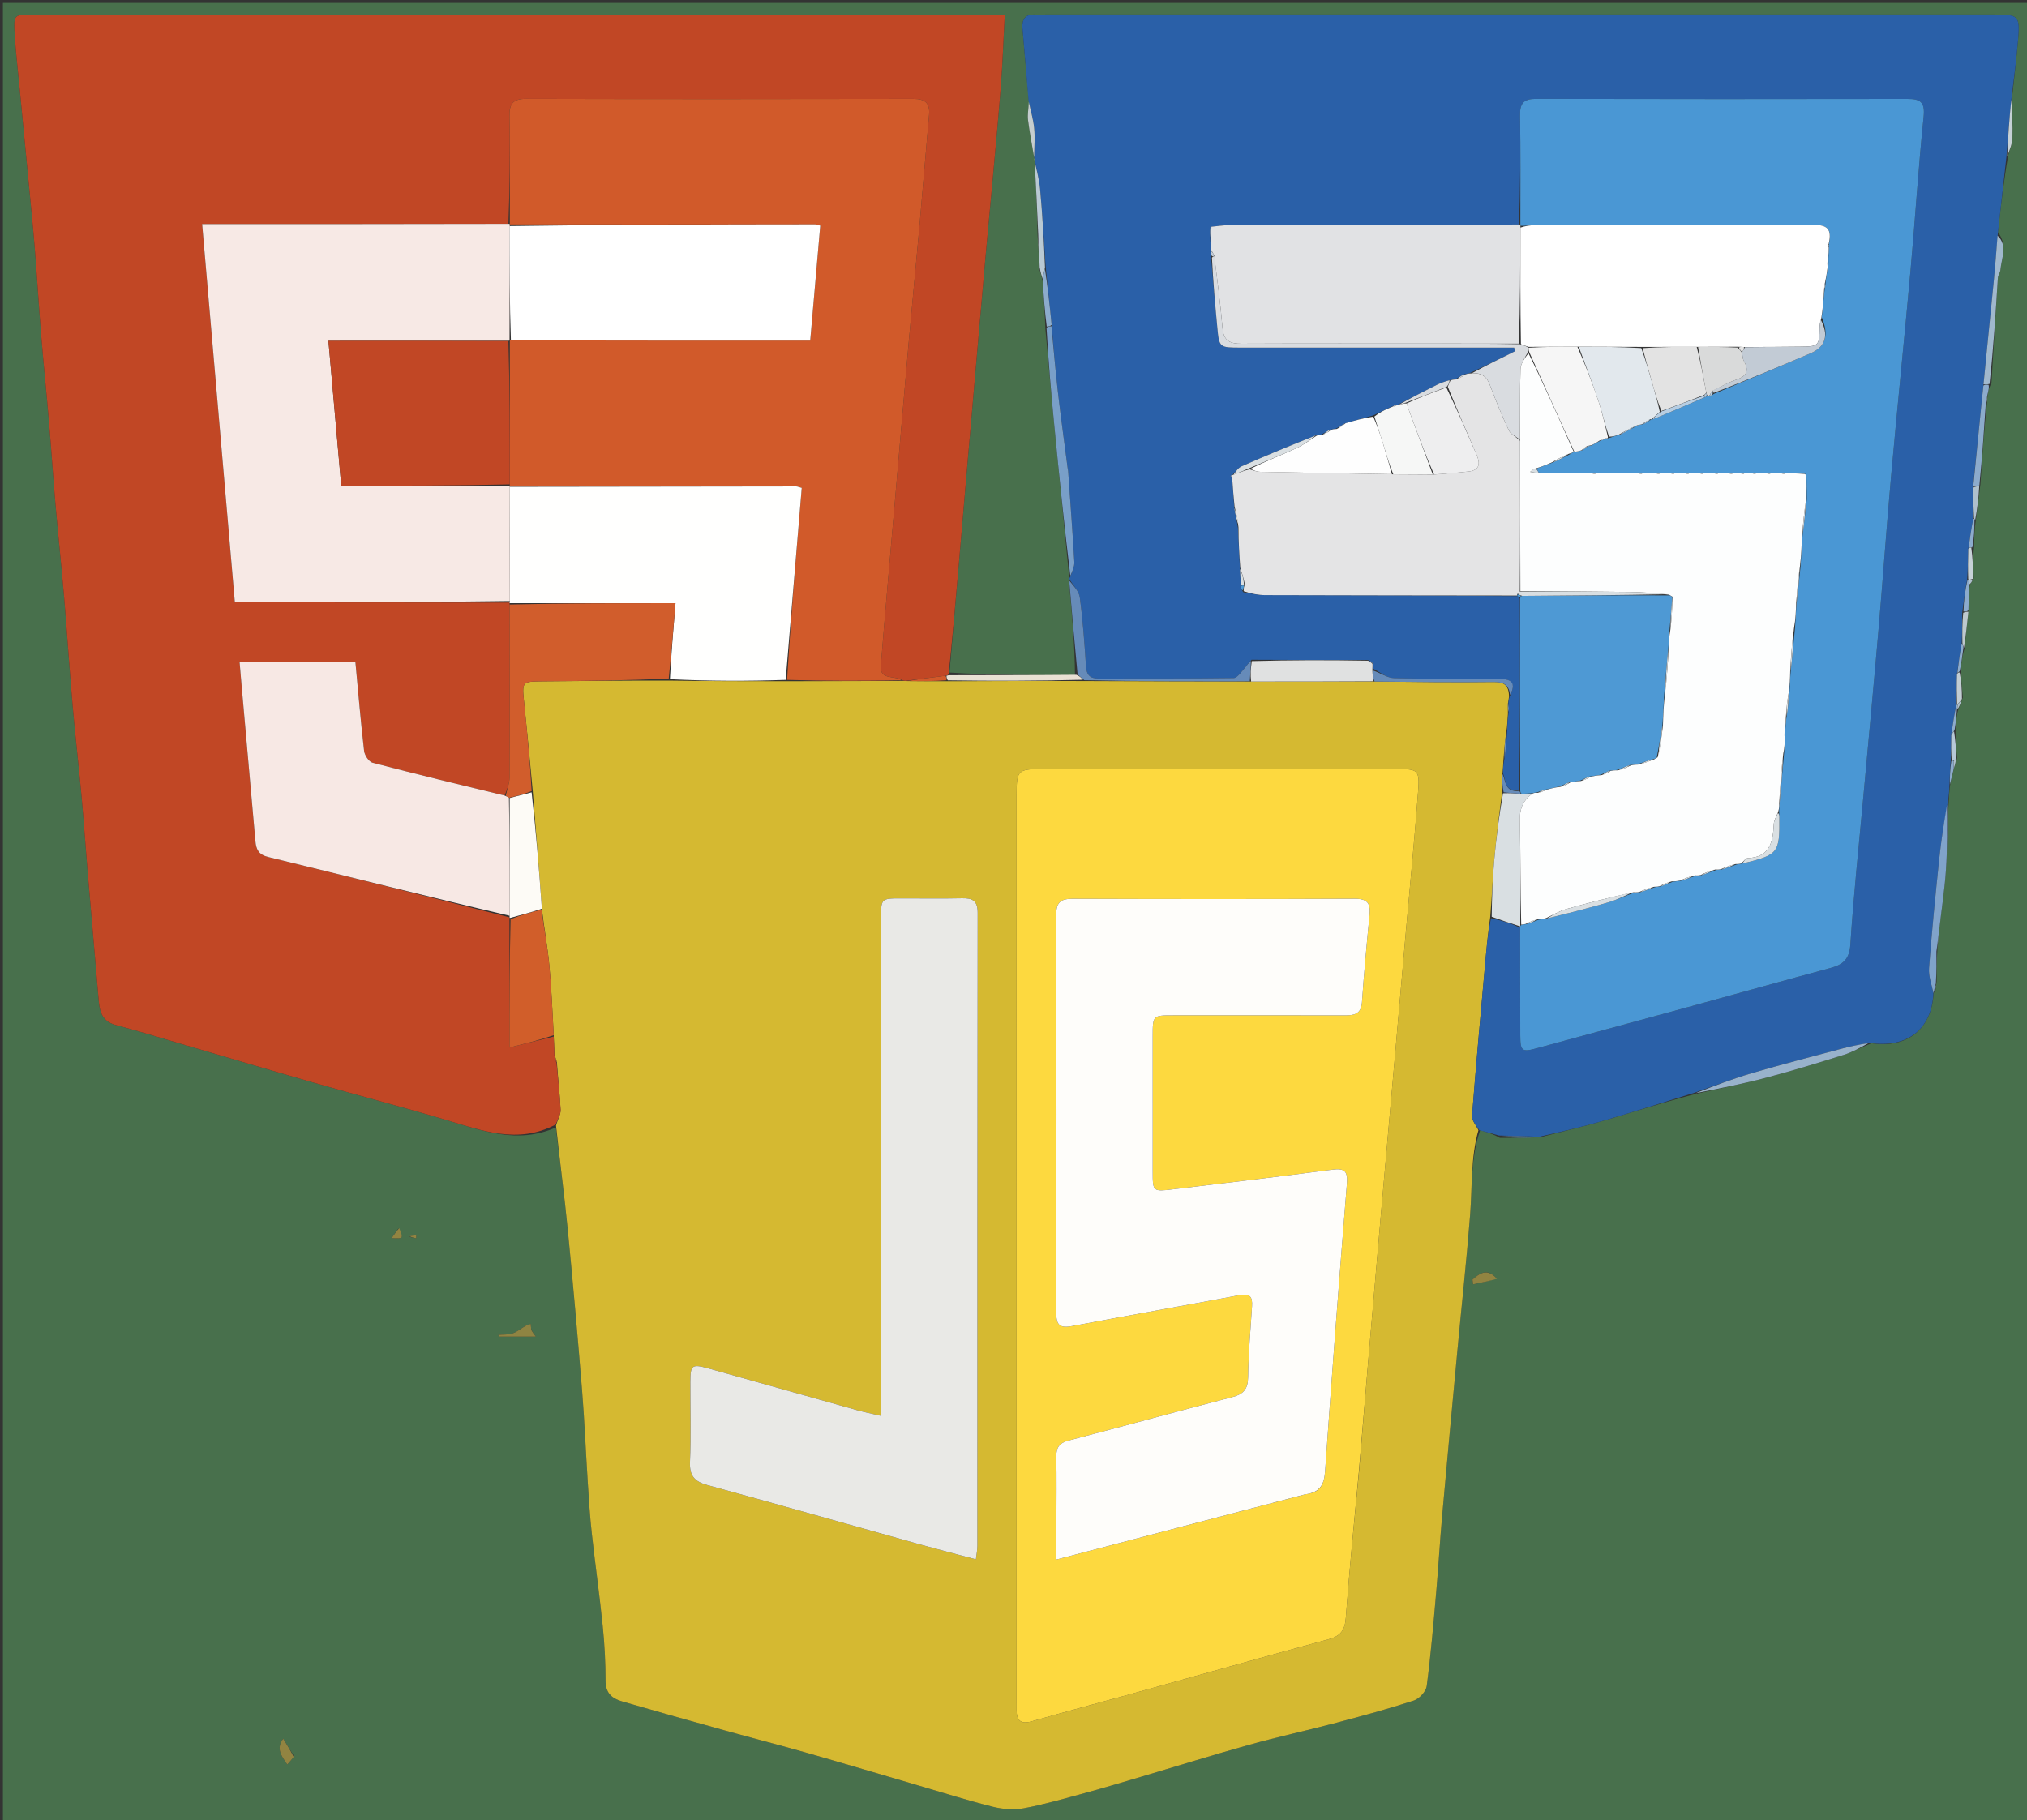 <svg version="1.1" id="Layer_1" xmlns="http://www.w3.org/2000/svg" xmlns:xlink="http://www.w3.org/1999/xlink" x="0px" y="0px"
	 width="100%" viewBox="0 0 696 625" enable-background="new 0 0 696 625" xml:space="preserve">
<rect x="0" y="0" width="696" height="625" fill="#333333" stroke="none"/>
<path fill="#48704C" opacity="1" stroke="none" 
	d="
M697,164 
	C697,318.333 697,472.167 697,626 
	C465,626 233,626 1,626 
	C1,417.667 1,209.333 1,1 
	C233,1 465,1 697,1 
	C697,55.167 697,109.333 697,164 
M672.015,260.301 
	C671.709,257.178 671.403,254.055 671.458,250.076 
	C671.627,247.872 671.796,245.668 672.435,243.639 
	C672.849,242.523 673.264,241.407 673.976,239.511 
	C673.699,236.627 673.423,233.744 673.189,229.899 
	C673.513,227.451 673.837,225.004 674.542,222.716 
	C674.987,218.508 675.433,214.301 675.932,208.928 
	C675.985,206.153 676.038,203.378 676.381,200.776 
	C676.754,200.253 677.126,199.73 677.716,198.519 
	C677.54,195.031 677.364,191.542 677.839,187.879 
	C677.88,184.817 677.921,181.755 678.396,178.904 
	C678.899,174.899 679.401,170.893 679.991,166.368 
	C680.618,157.011 681.246,147.654 682.297,138.118 
	C682.302,137.35 682.308,136.582 682.698,134.627 
	C682.855,133.811 683.013,132.994 683.799,131.583 
	C684.522,119.526 685.228,107.469 686,95.416 
	C686.059,94.501 686.784,93.634 686.868,92.715 
	C687.243,88.608 689.465,84.324 686.022,79.707 
	C686.991,71.113 687.96,62.519 689.525,53.507 
	C690.04,51.459 690.925,49.423 690.992,47.36 
	C691.137,42.917 690.862,38.461 690.912,33.053 
	C691.594,26.629 692.381,20.214 692.931,13.779 
	C693.644,5.45 693.158,4.999 684.815,4.999 
	C576.23,4.997 467.646,4.998 359.061,4.998 
	C357.896,4.999 356.727,5.063 355.565,5.004 
	C352.066,4.826 350.785,6.519 351.092,9.901 
	C351.84,18.143 352.485,26.393 353.351,35.37 
	C353.208,37.309 352.75,39.286 352.985,41.177 
	C353.529,45.563 354.407,49.908 355.346,55.212 
	C355.72,63.513 356.094,71.814 356.251,80.675 
	C356.49,84.451 356.73,88.227 356.92,92.536 
	C357.298,93.653 357.676,94.77 358.028,96.811 
	C358.383,101.94 358.739,107.069 358.936,112.853 
	C359.964,124.007 360.947,135.166 362.031,146.314 
	C363.703,163.509 365.444,180.697 367.128,198.392 
	C367.144,198.56 367.16,198.727 367.048,199.747 
	C368.032,210.352 369.017,220.957 369.111,231.9 
	C354.727,231.87 340.343,231.841 326.01,230.964 
	C327.039,219.05 328.07,207.136 329.096,195.222 
	C330.134,183.162 331.161,171.101 332.205,159.041 
	C333.463,144.502 334.732,129.965 336,115.427 
	C336.791,106.357 337.568,97.286 338.387,88.219 
	C339.268,78.474 340.21,68.734 341.089,58.989 
	C341.997,48.926 342.958,38.867 343.712,28.792 
	C344.271,21.323 344.536,13.832 345.003,5.019 
	C332.844,5.019 321.561,5.019 310.277,5.019 
	C210.625,5.013 110.972,5.006 11.32,5.003 
	C4.806,5.003 4.648,5.03 5.04,11.701 
	C5.403,17.891 6.142,24.06 6.732,30.236 
	C7.723,40.62 8.734,51.001 9.723,61.385 
	C10.475,69.288 11.285,77.187 11.925,85.1 
	C12.734,95.112 13.324,105.142 14.143,115.153 
	C14.96,125.137 15.991,135.103 16.837,145.085 
	C17.632,154.449 18.241,163.829 19.054,173.192 
	C19.976,183.817 21.113,194.423 22.011,205.05 
	C23.059,217.459 23.861,229.889 24.937,242.296 
	C25.843,252.729 27.053,263.135 28.008,273.565 
	C28.782,282.019 29.347,290.491 30.059,298.951 
	C31.259,313.208 32.494,327.461 33.733,341.715 
	C34.115,346.106 34.164,350.56 39.827,352.035 
	C47.161,353.946 54.407,356.197 61.684,358.327 
	C76.918,362.786 92.127,367.336 107.386,371.709 
	C122.647,376.082 138.012,380.099 153.228,384.619 
	C165.593,388.292 177.777,393.022 190.856,387.178 
	C192.235,398.872 193.804,410.548 194.951,422.265 
	C196.752,440.656 198.372,459.067 199.866,477.485 
	C200.722,488.046 201.146,498.641 201.83,509.217 
	C202.202,514.973 202.562,520.737 203.192,526.469 
	C204.361,537.112 205.868,547.72 206.951,558.372 
	C207.587,564.635 207.933,570.953 207.926,577.246 
	C207.921,581.46 210.212,583.299 213.628,584.286 
	C225.382,587.683 237.161,590.996 248.949,594.273 
	C258.343,596.885 267.791,599.303 277.166,601.979 
	C289.97,605.634 302.725,609.461 315.506,613.199 
	C323.956,615.671 332.36,618.336 340.897,620.464 
	C344.29,621.31 348.112,621.621 351.517,620.986 
	C358.621,619.66 365.599,617.625 372.587,615.727 
	C379.058,613.969 385.483,612.035 391.914,610.133 
	C404.269,606.479 416.568,602.625 428.978,599.173 
	C438.909,596.41 448.999,594.221 458.968,591.588 
	C467.845,589.244 476.72,586.839 485.441,583.99 
	C487.32,583.376 489.636,580.888 489.882,579.017 
	C491.283,568.393 492.185,557.699 493.123,547.018 
	C493.905,538.127 494.409,529.211 495.202,520.322 
	C496.887,501.419 498.661,482.525 500.433,463.631 
	C501.887,448.116 503.591,432.621 504.799,417.087 
	C505.551,407.409 504.946,397.614 508.236,388.124 
	C510.388,388.732 512.54,389.341 515.009,390.756 
	C519.465,390.775 523.922,390.793 529.009,390.51 
	C536.268,388.623 543.578,386.913 550.773,384.807 
	C561.225,381.749 571.593,378.405 582.462,375.602 
	C590.498,373.776 598.592,372.169 606.555,370.065 
	C615.495,367.702 624.348,364.991 633.171,362.219 
	C636.164,361.278 638.952,359.688 642.575,358.265 
	C654.883,360.127 663.304,353.368 663.932,341.035 
	C663.932,341.035 663.936,340.87 664.502,340.542 
	C664.606,339.687 664.709,338.832 664.967,337.063 
	C664.947,333.615 664.927,330.167 665.23,326.182 
	C665.432,323.983 665.634,321.785 665.898,318.694 
	C666.682,312.03 667.74,305.384 668.179,298.698 
	C668.675,291.15 668.616,283.565 669.134,275.368 
	C669.215,273.491 669.296,271.613 669.692,268.965 
	C670.081,267.292 670.47,265.618 670.965,263.677 
	C671.242,262.785 671.518,261.894 672.015,260.301 
M513.794,438.978 
	C510.662,435.33 508.111,437.237 505.59,439.429 
	C505.666,439.967 505.743,440.506 505.819,441.044 
	C508.612,440.473 511.406,439.901 513.794,438.978 
M182.413,456.458 
	C182.346,455.845 182.28,455.231 182.213,454.618 
	C181.596,454.863 180.942,455.043 180.37,455.368 
	C178.902,456.203 177.563,457.378 175.999,457.899 
	C174.486,458.402 172.757,458.259 171.123,458.4 
	C171.168,458.605 171.214,458.809 171.259,459.013 
	C175.381,459.013 179.504,459.013 183.99,459.013 
	C183.234,458.017 182.846,457.506 182.413,456.458 
M100.946,603.082 
	C99.802,601.224 98.658,599.367 97.254,597.087 
	C94.696,600.366 96.572,603.007 98.652,605.946 
	C99.462,605.039 100.107,604.317 100.946,603.082 
M136.833,421.815 
	C136.077,422.891 135.321,423.966 134.457,425.197 
	C138.526,425.397 138.526,425.397 136.833,421.815 
M140.555,424.738 
	C141.334,424.91 142.114,425.081 142.893,425.252 
	C142.909,424.906 142.925,424.561 142.941,424.216 
	C142.226,424.266 141.512,424.316 140.555,424.738 
M131.898,421.7 
	C131.96,421.591 132.023,421.482 132.086,421.373 
	C131.988,421.419 131.889,421.465 131.898,421.7 
M132.487,425.55 
	C132.487,425.55 132.426,425.43 132.487,425.55 
M131.451,423.485 
	C131.451,423.485 131.57,423.424 131.451,423.485 
z"/>
<path fill="#D5B931" opacity="1" stroke="none" 
	d="
M507.64,388.128 
	C504.946,397.614 505.551,407.409 504.799,417.087 
	C503.591,432.621 501.887,448.116 500.433,463.631 
	C498.661,482.525 496.887,501.419 495.202,520.322 
	C494.409,529.211 493.905,538.127 493.123,547.018 
	C492.185,557.699 491.283,568.393 489.882,579.017 
	C489.636,580.888 487.32,583.376 485.441,583.99 
	C476.72,586.839 467.845,589.244 458.968,591.588 
	C448.999,594.221 438.909,596.41 428.978,599.173 
	C416.568,602.625 404.269,606.479 391.914,610.133 
	C385.483,612.035 379.058,613.969 372.587,615.727 
	C365.599,617.625 358.621,619.66 351.517,620.986 
	C348.112,621.621 344.29,621.31 340.897,620.464 
	C332.36,618.336 323.956,615.671 315.506,613.199 
	C302.725,609.461 289.97,605.634 277.166,601.979 
	C267.791,599.303 258.343,596.885 248.949,594.273 
	C237.161,590.996 225.382,587.683 213.628,584.286 
	C210.212,583.299 207.921,581.46 207.926,577.246 
	C207.933,570.953 207.587,564.635 206.951,558.372 
	C205.868,547.72 204.361,537.112 203.192,526.469 
	C202.562,520.737 202.202,514.973 201.83,509.217 
	C201.146,498.641 200.722,488.046 199.866,477.485 
	C198.372,459.067 196.752,440.656 194.951,422.265 
	C193.804,410.548 192.235,398.872 190.919,386.545 
	C191.516,384.315 192.563,382.693 192.49,381.124 
	C192.238,375.752 191.593,370.399 191.214,364.819 
	C191.008,363.891 190.686,363.183 190.394,362.071 
	C190.319,359.761 190.215,357.856 190.13,355.493 
	C189.656,347.142 189.365,339.229 188.608,331.36 
	C187.997,325.001 186.824,318.696 186.056,312.058 
	C185.109,298.512 184.005,285.275 182.917,271.599 
	C181.956,261.254 181.027,251.343 179.989,241.443 
	C179.208,233.995 179.145,234.034 186.569,233.97 
	C200.853,233.847 215.136,233.683 229.83,233.721 
	C243.417,233.916 256.594,233.925 270.255,233.937 
	C283.794,233.894 296.851,233.846 310.203,233.825 
	C310.697,233.835 310.894,233.819 311.54,233.877 
	C316.325,233.943 320.661,233.935 325.467,233.938 
	C341.267,233.876 356.599,233.803 372.386,233.872 
	C391.607,233.994 410.372,233.975 429.59,234.037 
	C443.887,234.064 457.732,234.01 471.993,234.041 
	C485.892,234.182 499.378,234.376 512.858,234.2 
	C516.472,234.152 518.1,235.333 518.14,239.226 
	C517.996,240.223 517.96,240.799 517.773,241.566 
	C517.706,242.701 517.79,243.645 517.769,245.049 
	C517.61,247.385 517.557,249.261 517.225,251.303 
	C516.73,254.503 516.515,257.536 516.216,261.058 
	C516.111,262.861 516.091,264.176 515.867,265.715 
	C515.757,267.969 515.852,269.999 515.739,272.338 
	C514.686,280.362 513.715,288.066 513.033,295.797 
	C512.482,302.042 512.278,308.319 511.673,315.077 
	C511.004,319.879 510.551,324.182 510.167,328.491 
	C508.543,346.719 506.873,364.944 505.448,383.188 
	C505.324,384.768 506.87,386.478 507.64,388.128 
M466.672,505.049 
	C467.786,491.629 468.877,478.207 470.02,464.789 
	C471.447,448.058 472.904,431.33 474.373,414.602 
	C475.899,397.214 477.46,379.829 478.996,362.442 
	C480.195,348.862 481.368,335.28 482.569,321.701 
	C484.048,304.976 485.708,288.265 486.952,271.522 
	C487.477,264.454 486.795,264.083 479.856,264.081 
	C439.207,264.067 398.558,264.064 357.908,264.081 
	C349.508,264.085 349.066,264.554 349.066,272.709 
	C349.064,376.331 349.064,479.953 349.065,583.575 
	C349.065,584.741 349.099,585.908 349.074,587.073 
	C348.994,590.797 350.411,592.227 354.307,591.113 
	C365.481,587.917 376.719,584.945 387.919,581.842 
	C410.698,575.53 433.453,569.129 456.259,562.916 
	C460.239,561.832 461.793,559.887 462.103,555.634 
	C463.315,539.055 464.99,522.51 466.672,505.049 
M302.505,455.5 
	C302.505,465.519 302.505,475.538 302.505,486.229 
	C298.887,485.376 296.627,484.927 294.415,484.308 
	C277.426,479.554 260.449,474.758 243.463,469.993 
	C237.551,468.334 237.049,468.692 237.033,474.608 
	C237.009,483.772 237.294,492.948 236.914,502.096 
	C236.716,506.882 238.559,508.811 242.981,510.018 
	C267.226,516.636 291.397,523.529 315.604,530.288 
	C321.943,532.059 328.321,533.689 335.089,535.492 
	C335.32,533.518 335.6,532.236 335.601,530.954 
	C335.621,458.471 335.589,385.988 335.693,313.506 
	C335.699,309.342 333.98,308.389 330.321,308.47 
	C323.326,308.625 316.326,308.498 309.327,308.514 
	C302.529,308.528 302.509,308.542 302.508,315.533 
	C302.503,361.855 302.506,408.178 302.505,455.5 
z"/>
<path fill="#C14725" opacity="1" stroke="none" 
	d="
M190.11,355.95 
	C190.215,357.856 190.319,359.761 190.373,362.42 
	C190.581,363.795 190.84,364.417 191.098,365.039 
	C191.593,370.399 192.238,375.752 192.49,381.124 
	C192.563,382.693 191.516,384.315 190.787,386.189 
	C177.777,393.022 165.593,388.292 153.228,384.619 
	C138.012,380.099 122.647,376.082 107.386,371.709 
	C92.127,367.336 76.918,362.786 61.684,358.327 
	C54.407,356.197 47.161,353.946 39.827,352.035 
	C34.164,350.56 34.115,346.106 33.733,341.715 
	C32.494,327.461 31.259,313.208 30.059,298.951 
	C29.347,290.491 28.782,282.019 28.008,273.565 
	C27.053,263.135 25.843,252.729 24.937,242.296 
	C23.861,229.889 23.059,217.459 22.011,205.05 
	C21.113,194.423 19.976,183.817 19.054,173.192 
	C18.241,163.829 17.632,154.449 16.837,145.085 
	C15.991,135.103 14.96,125.137 14.143,115.153 
	C13.324,105.142 12.734,95.112 11.925,85.1 
	C11.285,77.187 10.475,69.288 9.723,61.385 
	C8.734,51.001 7.723,40.62 6.732,30.236 
	C6.142,24.06 5.403,17.891 5.04,11.701 
	C4.648,5.03 4.806,5.003 11.32,5.003 
	C110.972,5.006 210.625,5.013 310.277,5.019 
	C321.561,5.019 332.844,5.019 345.003,5.019 
	C344.536,13.832 344.271,21.323 343.712,28.792 
	C342.958,38.867 341.997,48.926 341.089,58.989 
	C340.21,68.734 339.268,78.474 338.387,88.219 
	C337.568,97.286 336.791,106.357 336,115.427 
	C334.732,129.965 333.463,144.502 332.205,159.041 
	C331.161,171.101 330.134,183.162 329.096,195.222 
	C328.07,207.136 327.039,219.05 325.753,231.461 
	C325.496,231.958 325.023,232.074 324.602,232.072 
	C319.818,232.648 315.455,233.226 311.091,233.803 
	C310.894,233.819 310.697,233.835 309.907,233.645 
	C307.02,231.833 302.05,233.669 302.447,228.679 
	C303.95,209.799 305.659,190.936 307.291,172.067 
	C308.865,153.863 310.408,135.656 312.025,117.456 
	C313.186,104.384 314.484,91.325 315.654,78.254 
	C316.809,65.346 317.851,52.429 319.005,39.521 
	C319.37,35.432 317.707,33.937 313.566,33.946 
	C269.26,34.042 224.955,34.051 180.649,33.935 
	C176.218,33.923 174.867,35.569 174.937,39.818 
	C175.14,52.14 175.032,64.468 174.58,76.874 
	C139.35,76.955 104.584,76.955 69.409,76.955 
	C73.188,120.653 76.908,163.675 80.642,206.853 
	C112.132,206.853 143.597,206.853 175.054,206.932 
	C175.047,207.011 174.948,207.135 174.961,207.595 
	C174.984,227.717 175.035,247.38 174.946,267.042 
	C174.937,269.108 174.104,271.169 173.264,273.202 
	C157.886,269.473 142.875,265.853 127.943,261.935 
	C126.664,261.599 125.19,259.366 125.017,257.875 
	C123.839,247.697 122.984,237.482 122.031,227.345 
	C108.47,227.345 95.419,227.345 82.265,227.345 
	C82.522,230.358 82.74,233.005 82.976,235.65 
	C84.552,253.365 86.143,271.079 87.699,288.796 
	C87.95,291.658 88.724,293.481 92.108,294.305 
	C119.78,301.044 147.391,308.035 175,315.041 
	C174.98,315.133 174.918,315.31 174.931,315.76 
	C174.943,330.42 174.943,344.631 174.943,359.724 
	C180.827,358.26 185.468,357.105 190.11,355.95 
z"/>
<path fill="#2A60A8" opacity="1" stroke="none" 
	d="
M517.504,251.137 
	C517.557,249.261 517.61,247.385 517.967,244.937 
	C518.154,243.368 518.038,242.372 517.923,241.376 
	C517.96,240.799 517.996,240.223 518.417,239.092 
	C521.204,233.568 517.635,233.133 514.36,233.094 
	C502.456,232.953 490.544,233.199 478.647,232.875 
	C476.214,232.809 473.831,230.906 471.377,229.536 
	C471.307,228.8 471.287,228.378 471.388,227.789 
	C471.03,227.274 470.552,226.925 469.602,226.611 
	C456.089,226.649 443.048,226.653 429.729,226.563 
	C428.716,227.53 428.084,228.685 427.219,229.628 
	C426.108,230.84 424.823,232.835 423.59,232.852 
	C408.121,233.073 392.647,232.975 377.175,233.018 
	C374.261,233.026 373.091,231.784 372.897,228.851 
	C372.374,220.935 371.818,213.006 370.768,205.15 
	C370.473,202.944 368.422,200.973 367.176,198.895 
	C367.16,198.727 367.144,198.56 367.5,198.01 
	C368.23,196.079 368.973,194.509 368.884,192.987 
	C368.275,182.555 367.492,172.133 366.759,161.709 
	C366.736,161.379 366.63,161.056 366.587,160.726 
	C365.448,151.901 364.22,143.085 363.204,134.246 
	C362.353,126.848 361.751,119.423 361.093,111.544 
	C360.433,104.715 359.719,98.351 359.033,91.562 
	C358.434,82.367 357.931,73.587 357.118,64.836 
	C356.79,61.314 355.78,57.855 355.101,53.878 
	C355.136,50.24 355.416,47.062 355.092,43.948 
	C354.765,40.813 353.836,37.741 353.171,34.641 
	C352.485,26.393 351.84,18.143 351.092,9.901 
	C350.785,6.519 352.066,4.826 355.565,5.004 
	C356.727,5.063 357.896,4.999 359.061,4.998 
	C467.646,4.998 576.23,4.997 684.815,4.999 
	C693.158,4.999 693.644,5.45 692.931,13.779 
	C692.381,20.214 691.594,26.629 690.678,33.721 
	C689.939,40.901 689.434,47.413 688.929,53.925 
	C687.96,62.519 686.991,71.113 685.963,80.503 
	C685.491,86.168 685.128,91.041 684.655,95.903 
	C683.486,107.93 682.267,119.953 681.03,132.409 
	C680.782,134.812 680.56,136.782 680.363,138.754 
	C679.417,148.217 678.478,157.681 677.431,167.537 
	C677.487,171.281 677.65,174.633 677.553,178.189 
	C676.851,181.606 676.408,184.82 675.855,188.477 
	C675.728,192.257 675.711,195.595 675.438,199.15 
	C674.739,202.9 674.295,206.433 673.764,210.416 
	C673.727,214.189 673.778,217.511 673.576,221.066 
	C672.918,224.541 672.512,227.784 671.968,231.464 
	C671.854,235.26 671.879,238.619 671.669,242.218 
	C670.978,245.637 670.52,248.815 670.008,252.441 
	C669.94,255.586 669.927,258.285 669.805,261.313 
	C669.59,264.341 669.484,267.038 669.377,269.736 
	C669.296,271.613 669.215,273.491 668.717,275.938 
	C667.476,282.681 666.502,288.839 665.859,295.031 
	C664.565,307.499 663.306,319.975 662.371,332.473 
	C662.158,335.323 663.325,338.277 663.857,341.183 
	C663.304,353.368 654.883,360.127 641.96,358.132 
	C638.339,358.707 635.311,359.339 632.328,360.137 
	C622.031,362.892 611.704,365.55 601.479,368.553 
	C594.903,370.484 588.485,372.955 581.996,375.184 
	C571.593,378.405 561.225,381.749 550.773,384.807 
	C543.578,386.913 536.268,388.623 528.475,390.384 
	C523.524,390.155 519.108,390.052 514.692,389.949 
	C512.54,389.341 510.388,388.732 507.938,388.126 
	C506.87,386.478 505.324,384.768 505.448,383.188 
	C506.873,364.944 508.543,346.719 510.167,328.491 
	C510.551,324.182 511.004,319.879 511.95,315.316 
	C515.638,316.08 518.802,317.101 521.972,318.583 
	C521.984,331.209 521.96,343.374 522.011,355.539 
	C522.035,361.034 522.571,361.371 527.805,359.945 
	C545.147,355.217 562.5,350.53 579.836,345.785 
	C596.054,341.347 612.241,336.794 628.478,332.428 
	C632.79,331.269 635.021,329.482 635.352,324.359 
	C636.459,307.265 638.296,290.218 639.852,273.154 
	C641.574,254.271 643.364,235.394 644.995,216.504 
	C646.526,198.769 647.763,181.009 649.357,163.281 
	C651.472,139.758 653.896,116.263 656.021,92.741 
	C657.608,75.182 658.705,57.576 660.511,40.041 
	C661.032,34.974 659.288,33.956 654.9,33.963 
	C612.405,34.035 569.91,34.047 527.415,33.942 
	C523.258,33.932 521.874,35.409 521.936,39.491 
	C522.127,51.987 522.027,64.487 521.58,77.101 
	C488.025,77.252 454.931,77.279 421.838,77.347 
	C419.875,77.351 417.912,77.685 415.655,77.92 
	C415.448,79.513 415.535,81.051 415.61,82.933 
	C415.716,84.18 415.835,85.084 415.811,86.161 
	C415.753,86.893 415.836,87.453 415.87,88.469 
	C416.533,96.688 417.233,104.452 417.961,112.214 
	C418.632,119.371 418.645,119.375 426.031,119.376 
	C455.44,119.378 484.848,119.377 514.256,119.377 
	C516.147,119.377 518.038,119.377 519.929,119.377 
	C520.005,119.799 520.081,120.222 520.157,120.644 
	C515.118,123.125 510.079,125.605 504.69,128.098 
	C503.904,128.282 503.47,128.453 502.744,128.538 
	C501.663,129.036 500.873,129.62 499.73,130.193 
	C498.931,130.328 498.485,130.474 497.695,130.557 
	C496.006,131.051 494.624,131.532 493.325,132.18 
	C488.857,134.407 484.418,136.693 479.957,138.983 
	C479.947,139.01 480.004,139.019 479.667,138.936 
	C478.791,139.192 478.252,139.531 477.37,139.879 
	C475.308,140.804 473.59,141.721 471.477,142.668 
	C468.068,143.578 465.052,144.457 461.736,145.42 
	C460.646,146.057 459.856,146.611 458.733,147.191 
	C457.976,147.34 457.551,147.463 456.824,147.511 
	C455.704,148.026 454.886,148.615 453.734,149.208 
	C452.975,149.338 452.551,149.464 451.779,149.534 
	C443.069,153 434.681,156.463 426.374,160.111 
	C425.122,160.661 424.249,162.074 423.137,163.111 
	C423.074,163.134 423.121,163.26 422.943,163.233 
	C422.687,163.297 422.61,163.388 422.532,163.48 
	C422.723,163.558 422.915,163.636 423.067,164.188 
	C423.32,167.766 423.612,170.869 423.787,174.333 
	C424.184,176.764 424.697,178.835 425.083,181.363 
	C425.257,186.193 425.557,190.567 425.765,195.322 
	C425.837,197.502 426.003,199.301 426.085,201.357 
	C426.19,202.103 426.379,202.592 426.884,203.359 
	C429.651,203.892 432.102,204.36 434.555,204.368 
	C463.331,204.455 492.108,204.474 521.102,204.705 
	C521.489,204.994 521.658,205.089 521.872,205.64 
	C521.926,227.789 521.937,249.483 521.636,271.253 
	C516.53,272.121 517.089,268.096 516.07,265.491 
	C516.091,264.176 516.111,262.861 516.508,260.923 
	C517.091,257.246 517.297,254.192 517.504,251.137 
z"/>
<path fill="#799FC8" opacity="1" stroke="none" 
	d="
M361.039,112.01 
	C361.751,119.423 362.353,126.848 363.204,134.246 
	C364.22,143.085 365.448,151.901 366.587,160.726 
	C366.63,161.056 366.736,161.379 366.759,161.709 
	C367.492,172.133 368.275,182.555 368.884,192.987 
	C368.973,194.509 368.23,196.079 367.514,197.758 
	C365.444,180.697 363.703,163.509 362.031,146.314 
	C360.947,135.166 359.964,124.007 359.337,112.475 
	C360.172,112.067 360.605,112.038 361.039,112.01 
z"/>
<path fill="#98B2CB" opacity="1" stroke="none" 
	d="
M582.229,375.393 
	C588.485,372.955 594.903,370.484 601.479,368.553 
	C611.704,365.55 622.031,362.892 632.328,360.137 
	C635.311,359.339 638.339,358.707 641.59,358.196 
	C638.952,359.688 636.164,361.278 633.171,362.219 
	C624.348,364.991 615.495,367.702 606.555,370.065 
	C598.592,372.169 590.498,373.776 582.229,375.393 
z"/>
<path fill="#668BB9" opacity="1" stroke="none" 
	d="
M367.112,199.321 
	C368.422,200.973 370.473,202.944 370.768,205.15 
	C371.818,213.006 372.374,220.935 372.897,228.851 
	C373.091,231.784 374.261,233.026 377.175,233.018 
	C392.647,232.975 408.121,233.073 423.59,232.852 
	C424.823,232.835 426.108,230.84 427.219,229.628 
	C428.084,228.685 428.716,227.53 429.543,226.931 
	C429.468,229.58 429.302,231.768 429.136,233.956 
	C410.372,233.975 391.607,233.994 372.278,233.583 
	C371.144,232.622 370.573,232.092 370.002,231.562 
	C369.017,220.957 368.032,210.352 367.112,199.321 
z"/>
<path fill="#80A3CA" opacity="1" stroke="none" 
	d="
M663.894,341.109 
	C663.325,338.277 662.158,335.323 662.371,332.473 
	C663.306,319.975 664.565,307.499 665.859,295.031 
	C666.502,288.839 667.476,282.681 668.549,276.252 
	C668.616,283.565 668.675,291.15 668.179,298.698 
	C667.74,305.384 666.682,312.03 665.838,319.479 
	C665.488,322.416 665.197,324.567 664.906,326.719 
	C664.927,330.167 664.947,333.615 664.707,337.77 
	C664.277,339.275 664.107,340.072 663.936,340.87 
	C663.936,340.87 663.932,341.035 663.894,341.109 
z"/>
<path fill="#A0B8CD" opacity="1" stroke="none" 
	d="
M681.068,131.977 
	C682.267,119.953 683.486,107.93 684.655,95.903 
	C685.128,91.041 685.491,86.168 685.888,80.919 
	C689.465,84.324 687.243,88.608 686.868,92.715 
	C686.784,93.634 686.059,94.501 686,95.416 
	C685.228,107.469 684.522,119.526 683.135,131.851 
	C682.003,132.072 681.536,132.024 681.068,131.977 
z"/>
<path fill="#8CABCC" opacity="1" stroke="none" 
	d="
M681.03,132.409 
	C681.536,132.024 682.003,132.072 682.821,132.149 
	C683.013,132.994 682.855,133.811 682.486,135.285 
	C682.141,136.728 682.007,137.512 681.874,138.296 
	C681.246,147.654 680.618,157.011 679.652,166.667 
	C678.721,167.026 678.129,167.086 677.537,167.145 
	C678.478,157.681 679.417,148.217 680.363,138.754 
	C680.56,136.782 680.782,134.812 681.03,132.409 
z"/>
<path fill="#B9C9D3" opacity="1" stroke="none" 
	d="
M355.081,54.367 
	C355.78,57.855 356.79,61.314 357.118,64.836 
	C357.931,73.587 358.434,82.367 358.813,91.825 
	C358.394,93.639 358.224,94.763 358.054,95.886 
	C357.676,94.77 357.298,93.653 356.98,91.819 
	C356.849,87.44 356.658,83.778 356.468,80.116 
	C356.094,71.814 355.72,63.513 355.231,54.765 
	C355.116,54.319 355.081,54.367 355.081,54.367 
z"/>
<path fill="#E9E1D3" opacity="1" stroke="none" 
	d="
M369.556,231.731 
	C370.573,232.092 371.144,232.622 371.823,233.442 
	C356.599,233.803 341.267,233.876 325.442,233.629 
	C324.973,232.898 324.998,232.486 325.023,232.074 
	C325.023,232.074 325.496,231.958 325.728,231.885 
	C340.343,231.841 354.727,231.87 369.556,231.731 
z"/>
<path fill="#8CACCC" opacity="1" stroke="none" 
	d="
M358.041,96.349 
	C358.224,94.763 358.394,93.639 358.784,92.251 
	C359.719,98.351 360.433,104.715 361.093,111.544 
	C360.605,112.038 360.172,112.067 359.416,112.147 
	C358.739,107.069 358.383,101.94 358.041,96.349 
z"/>
<path fill="#C5D0D5" opacity="1" stroke="none" 
	d="
M689.227,53.716 
	C689.434,47.413 689.939,40.901 690.601,34.2 
	C690.862,38.461 691.137,42.917 690.992,47.36 
	C690.925,49.423 690.04,51.459 689.227,53.716 
z"/>
<path fill="#C4CDCE" opacity="1" stroke="none" 
	d="
M355.101,53.878 
	C355.081,54.367 355.116,54.319 355.133,54.294 
	C354.407,49.908 353.529,45.563 352.985,41.177 
	C352.75,39.286 353.208,37.309 353.261,35.005 
	C353.836,37.741 354.765,40.813 355.092,43.948 
	C355.416,47.062 355.136,50.24 355.101,53.878 
z"/>
<path fill="#678FC1" opacity="1" stroke="none" 
	d="
M514.85,390.353 
	C519.108,390.052 523.524,390.155 528.16,390.535 
	C523.922,390.793 519.465,390.775 514.85,390.353 
z"/>
<path fill="#AEC0CC" opacity="1" stroke="none" 
	d="
M677.431,167.537 
	C678.129,167.086 678.721,167.026 679.608,166.927 
	C679.401,170.893 678.899,174.899 678.191,178.677 
	C677.978,178.276 677.92,178.122 677.812,177.986 
	C677.65,174.633 677.487,171.281 677.431,167.537 
z"/>
<path fill="#BDC9CE" opacity="1" stroke="none" 
	d="
M673.829,220.834 
	C673.778,217.511 673.727,214.189 674.102,210.438 
	C674.977,210.038 675.428,210.065 675.878,210.093 
	C675.433,214.301 674.987,218.508 674.363,222.473 
	C674.066,221.765 673.947,221.299 673.829,220.834 
z"/>
<path fill="#928441" opacity="1" stroke="none" 
	d="
M513.997,439.154 
	C511.406,439.901 508.612,440.473 505.819,441.044 
	C505.743,440.506 505.666,439.967 505.59,439.429 
	C508.111,437.237 510.662,435.33 513.997,439.154 
z"/>
<path fill="#8F8442" opacity="1" stroke="none" 
	d="
M182.435,456.727 
	C182.846,457.506 183.234,458.017 183.99,459.013 
	C179.504,459.013 175.381,459.013 171.259,459.013 
	C171.214,458.809 171.168,458.605 171.123,458.4 
	C172.757,458.259 174.486,458.402 175.999,457.899 
	C177.563,457.378 178.902,456.203 180.37,455.368 
	C180.942,455.043 181.596,454.863 182.213,454.618 
	C182.28,455.231 182.346,455.845 182.435,456.727 
z"/>
<path fill="#8CABCC" opacity="1" stroke="none" 
	d="
M677.553,178.189 
	C677.92,178.122 677.978,178.276 677.974,178.571 
	C677.921,181.755 677.88,184.817 677.208,187.986 
	C676.372,188.074 676.168,188.054 675.964,188.034 
	C676.408,184.82 676.851,181.606 677.553,178.189 
z"/>
<path fill="#8CABCC" opacity="1" stroke="none" 
	d="
M675.905,209.51 
	C675.428,210.065 674.977,210.038 674.188,209.988 
	C674.295,206.433 674.739,202.9 675.571,199.162 
	C675.959,198.957 676.186,199.098 676.165,199.249 
	C676.126,199.802 676.108,200.203 676.091,200.604 
	C676.038,203.378 675.985,206.153 675.905,209.51 
z"/>
<path fill="#928441" opacity="1" stroke="none" 
	d="
M100.849,603.338 
	C100.107,604.317 99.462,605.039 98.652,605.946 
	C96.572,603.007 94.696,600.366 97.254,597.087 
	C98.658,599.367 99.802,601.224 100.849,603.338 
z"/>
<path fill="#8CABCC" opacity="1" stroke="none" 
	d="
M673.576,221.066 
	C673.947,221.299 674.066,221.765 674.173,222.393 
	C673.837,225.004 673.513,227.451 672.912,230.443 
	C672.458,231 672.282,231.013 672.106,231.027 
	C672.512,227.784 672.918,224.541 673.576,221.066 
z"/>
<path fill="#8CABCC" opacity="1" stroke="none" 
	d="
M670.062,251.994 
	C670.52,248.815 670.978,245.637 671.739,242.162 
	C672.042,241.866 672.219,241.852 672.202,242.061 
	C672.111,242.667 672.038,243.065 671.965,243.463 
	C671.796,245.668 671.627,247.872 671.131,250.706 
	C670.598,251.601 670.351,251.821 670.062,251.994 
z"/>
<path fill="#C6D1D7" opacity="1" stroke="none" 
	d="
M675.855,188.477 
	C676.168,188.054 676.372,188.074 676.882,188.073 
	C677.364,191.542 677.54,195.031 677.395,198.789 
	C676.775,199.013 676.479,199.026 676.186,199.098 
	C676.186,199.098 675.959,198.957 675.827,198.945 
	C675.711,195.595 675.728,192.257 675.855,188.477 
z"/>
<path fill="#8CABCC" opacity="1" stroke="none" 
	d="
M669.534,269.351 
	C669.484,267.038 669.59,264.341 670.018,261.355 
	C670.339,261.067 670.762,261.158 670.814,261.369 
	C670.863,262.368 670.861,263.156 670.859,263.944 
	C670.47,265.618 670.081,267.292 669.534,269.351 
z"/>
<path fill="#C2CDD3" opacity="1" stroke="none" 
	d="
M671.968,231.464 
	C672.282,231.013 672.458,231 672.89,230.923 
	C673.423,233.744 673.699,236.627 673.671,240.032 
	C672.983,240.986 672.601,241.419 672.219,241.852 
	C672.219,241.852 672.042,241.866 671.973,241.922 
	C671.879,238.619 671.854,235.26 671.968,231.464 
z"/>
<path fill="#B6C8D7" opacity="1" stroke="none" 
	d="
M670.762,261.158 
	C670.762,261.158 670.339,261.067 670.126,261.025 
	C669.927,258.285 669.94,255.586 670.008,252.441 
	C670.351,251.821 670.598,251.601 670.95,251.133 
	C671.403,254.055 671.709,257.178 671.646,260.684 
	C671.106,261.097 670.934,261.127 670.762,261.158 
z"/>
<path fill="#B5C3C4" opacity="1" stroke="none" 
	d="
M356.359,80.396 
	C356.658,83.778 356.849,87.44 357.004,91.552 
	C356.73,88.227 356.49,84.451 356.359,80.396 
z"/>
<path fill="#928441" opacity="1" stroke="none" 
	d="
M137.063,421.746 
	C138.526,425.397 138.526,425.397 134.457,425.197 
	C135.321,423.966 136.077,422.891 137.063,421.746 
z"/>
<path fill="#8DA9C0" opacity="1" stroke="none" 
	d="
M665.068,326.45 
	C665.197,324.567 665.488,322.416 665.807,319.926 
	C665.634,321.785 665.432,323.983 665.068,326.45 
z"/>
<path fill="#A0B8CD" opacity="1" stroke="none" 
	d="
M682.085,138.207 
	C682.007,137.512 682.141,136.728 682.294,135.879 
	C682.308,136.582 682.302,137.35 682.085,138.207 
z"/>
<path fill="#AEC0CC" opacity="1" stroke="none" 
	d="
M676.165,199.249 
	C676.479,199.026 676.775,199.013 677.286,199.133 
	C677.126,199.73 676.754,200.253 676.236,200.69 
	C676.108,200.203 676.126,199.802 676.165,199.249 
z"/>
<path fill="#AEC0CC" opacity="1" stroke="none" 
	d="
M670.814,261.369 
	C670.934,261.127 671.106,261.097 671.536,261.034 
	C671.518,261.894 671.242,262.785 670.912,263.811 
	C670.861,263.156 670.863,262.368 670.814,261.369 
z"/>
<path fill="#AEC0CC" opacity="1" stroke="none" 
	d="
M672.202,242.061 
	C672.601,241.419 672.983,240.986 673.522,240.422 
	C673.264,241.407 672.849,242.523 672.2,243.551 
	C672.038,243.065 672.111,242.667 672.202,242.061 
z"/>
<path fill="#928441" opacity="1" stroke="none" 
	d="
M140.676,424.553 
	C141.512,424.316 142.226,424.266 142.941,424.216 
	C142.925,424.561 142.909,424.906 142.893,425.252 
	C142.114,425.081 141.334,424.91 140.676,424.553 
z"/>
<path fill="#8DA9C0" opacity="1" stroke="none" 
	d="
M664.219,340.706 
	C664.107,340.072 664.277,339.275 664.63,338.227 
	C664.709,338.832 664.606,339.687 664.219,340.706 
z"/>
<path fill="#928441" opacity="1" stroke="none" 
	d="
M131.844,421.605 
	C131.889,421.465 131.988,421.419 132.086,421.373 
	C132.023,421.482 131.96,421.591 131.844,421.605 
z"/>
<path fill="#928441" opacity="1" stroke="none" 
	d="
M132.456,425.49 
	C132.426,425.43 132.487,425.55 132.456,425.49 
z"/>
<path fill="#928441" opacity="1" stroke="none" 
	d="
M131.511,423.455 
	C131.57,423.424 131.451,423.485 131.511,423.455 
z"/>
<path fill="#FDD93F" opacity="1" stroke="none" 
	d="
M466.582,505.501 
	C464.99,522.51 463.315,539.055 462.103,555.634 
	C461.793,559.887 460.239,561.832 456.259,562.916 
	C433.453,569.129 410.698,575.53 387.919,581.842 
	C376.719,584.945 365.481,587.917 354.307,591.113 
	C350.411,592.227 348.994,590.797 349.074,587.073 
	C349.099,585.908 349.065,584.741 349.065,583.575 
	C349.064,479.953 349.064,376.331 349.066,272.709 
	C349.066,264.554 349.508,264.085 357.908,264.081 
	C398.558,264.064 439.207,264.067 479.856,264.081 
	C486.795,264.083 487.477,264.454 486.952,271.522 
	C485.708,288.265 484.048,304.976 482.569,321.701 
	C481.368,335.28 480.195,348.862 478.996,362.442 
	C477.46,379.829 475.899,397.214 474.373,414.602 
	C472.904,431.33 471.447,448.058 470.02,464.789 
	C468.877,478.207 467.786,491.629 466.582,505.501 
M448.531,513.081 
	C453.152,512.549 454.663,509.943 454.986,505.335 
	C457.29,472.431 459.793,439.54 462.467,406.664 
	C462.826,402.243 461.823,401.098 457.421,401.68 
	C439.262,404.078 421.069,406.214 402.884,408.413 
	C395.826,409.267 395.808,409.226 395.805,402.348 
	C395.796,386.849 395.799,371.35 395.803,355.851 
	C395.805,348.693 395.811,348.679 402.974,348.676 
	C422.472,348.667 441.97,348.651 461.468,348.691 
	C464.715,348.697 467.355,348.512 467.654,344.185 
	C468.341,334.217 469.259,324.263 470.25,314.32 
	C470.641,310.403 469.693,308.621 465.246,308.641 
	C432.915,308.792 400.584,308.772 368.253,308.657 
	C364.225,308.643 362.672,309.856 362.682,314.057 
	C362.789,359.721 362.781,405.385 362.694,451.048 
	C362.686,455.222 364.14,456.158 368.106,455.404 
	C387.247,451.765 406.44,448.409 425.583,444.782 
	C429.122,444.111 430.126,445.269 429.905,448.57 
	C429.361,456.715 428.674,464.863 428.553,473.018 
	C428.492,477.153 426.869,478.814 423.03,479.807 
	C404.334,484.645 385.721,489.802 367.03,494.657 
	C363.84,495.485 362.649,496.977 362.707,500.181 
	C362.842,507.678 362.746,515.179 362.744,522.679 
	C362.743,526.613 362.744,530.547 362.744,535.554 
	C391.809,527.934 419.776,520.603 448.531,513.081 
z"/>
<path fill="#D15A2A" opacity="1" stroke="none" 
	d="
M175.046,76.793 
	C175.032,64.468 175.14,52.14 174.937,39.818 
	C174.867,35.569 176.218,33.923 180.649,33.935 
	C224.955,34.051 269.26,34.042 313.566,33.946 
	C317.707,33.937 319.37,35.432 319.005,39.521 
	C317.851,52.429 316.809,65.346 315.654,78.254 
	C314.484,91.325 313.186,104.384 312.025,117.456 
	C310.408,135.656 308.865,153.863 307.291,172.067 
	C305.659,190.936 303.95,209.799 302.447,228.679 
	C302.05,233.669 307.02,231.833 309.611,233.619 
	C296.851,233.846 283.794,233.894 270.255,233.483 
	C271.611,211.195 273.449,189.366 275.287,167.546 
	C274.297,167.278 273.834,167.042 273.371,167.043 
	C240.567,167.074 207.764,167.125 175.003,167.083 
	C175.046,166.993 175.05,166.793 175.04,166.337 
	C175.036,149.652 175.042,133.422 175.049,117.093 
	C175.05,116.994 174.96,116.817 175.426,116.894 
	C209.865,116.971 243.84,116.971 278.194,116.971 
	C279.363,103.588 280.502,90.546 281.643,77.487 
	C280.887,77.284 280.415,77.044 279.943,77.045 
	C244.949,77.076 209.955,77.126 175.005,77.084 
	C175.049,76.994 175.046,76.793 175.046,76.793 
z"/>
<path fill="#E9E9E6" opacity="1" stroke="none" 
	d="
M302.506,455 
	C302.506,408.178 302.503,361.855 302.508,315.533 
	C302.509,308.542 302.529,308.528 309.327,308.514 
	C316.326,308.498 323.326,308.625 330.321,308.47 
	C333.98,308.389 335.699,309.342 335.693,313.506 
	C335.589,385.988 335.621,458.471 335.601,530.954 
	C335.6,532.236 335.32,533.518 335.089,535.492 
	C328.321,533.689 321.943,532.059 315.604,530.288 
	C291.397,523.529 267.226,516.636 242.981,510.018 
	C238.559,508.811 236.716,506.882 236.914,502.096 
	C237.294,492.948 237.009,483.772 237.033,474.608 
	C237.049,468.692 237.551,468.334 243.463,469.993 
	C260.449,474.758 277.426,479.554 294.415,484.308 
	C296.627,484.927 298.887,485.376 302.505,486.229 
	C302.505,475.538 302.505,465.519 302.506,455 
z"/>
<path fill="#FFFFFE" opacity="1" stroke="none" 
	d="
M174.96,167.174 
	C207.764,167.125 240.567,167.074 273.371,167.043 
	C273.834,167.042 274.297,167.278 275.287,167.546 
	C273.449,189.366 271.611,211.195 269.772,233.479 
	C256.594,233.925 243.417,233.916 230.028,233.243 
	C230.515,224.215 231.214,215.853 231.942,207.135 
	C212.662,207.135 193.805,207.135 174.948,207.135 
	C174.948,207.135 175.047,207.011 175.041,206.473 
	C175.01,193.014 174.985,180.094 174.96,167.174 
z"/>
<path fill="#D15D2C" opacity="1" stroke="none" 
	d="
M174.961,207.595 
	C193.805,207.135 212.662,207.135 231.942,207.135 
	C231.214,215.853 230.515,224.215 229.618,233.057 
	C215.136,233.683 200.853,233.847 186.569,233.97 
	C179.145,234.034 179.208,233.995 179.989,241.443 
	C181.027,251.343 181.956,261.254 182.552,271.658 
	C179.783,272.786 177.395,273.415 174.75,273.958 
	C174.213,273.659 173.933,273.446 173.653,273.233 
	C174.104,271.169 174.937,269.108 174.946,267.042 
	C175.035,247.38 174.984,227.717 174.961,207.595 
z"/>
<path fill="#D15E2A" opacity="1" stroke="none" 
	d="
M190.13,355.493 
	C185.468,357.105 180.827,358.26 174.943,359.724 
	C174.943,344.631 174.943,330.42 175.314,315.634 
	C179.089,314.162 182.494,313.264 185.9,312.367 
	C186.824,318.696 187.997,325.001 188.608,331.36 
	C189.365,339.229 189.656,347.142 190.13,355.493 
z"/>
<path fill="#FDFBF6" opacity="1" stroke="none" 
	d="
M186.056,312.058 
	C182.494,313.264 179.089,314.162 175.301,315.185 
	C174.918,315.31 174.98,315.133 174.991,314.576 
	C175.003,300.694 175.005,287.369 175.007,274.045 
	C177.395,273.415 179.783,272.786 182.537,272.097 
	C184.005,285.275 185.109,298.512 186.056,312.058 
z"/>
<path fill="#D9DFE2" opacity="1" stroke="none" 
	d="
M521.966,318.122 
	C518.802,317.101 515.638,316.08 512.197,314.821 
	C512.278,308.319 512.482,302.042 513.033,295.797 
	C513.715,288.066 514.686,280.362 516.089,272.402 
	C518.475,272.31 520.303,272.462 522.525,272.597 
	C523.962,272.523 525.005,272.467 525.931,272.726 
	C522.691,275.176 521.773,278.048 521.861,281.859 
	C522.134,293.748 521.998,305.647 522.007,317.687 
	C521.992,317.832 521.966,318.122 521.966,318.122 
z"/>
<path fill="#E0E1E1" opacity="1" stroke="none" 
	d="
M429.59,234.037 
	C429.302,231.768 429.468,229.58 429.82,227.025 
	C443.048,226.653 456.089,226.649 469.754,226.879 
	C470.675,227.393 470.971,227.674 471.267,227.955 
	C471.287,228.378 471.307,228.8 471.235,229.932 
	C471.287,231.746 471.431,232.851 471.576,233.955 
	C457.732,234.01 443.887,234.064 429.59,234.037 
z"/>
<path fill="#668BB9" opacity="1" stroke="none" 
	d="
M471.993,234.041 
	C471.431,232.851 471.287,231.746 471.284,230.246 
	C473.831,230.906 476.214,232.809 478.647,232.875 
	C490.544,233.199 502.456,232.953 514.36,233.094 
	C517.635,233.133 521.204,233.568 518.524,238.671 
	C518.1,235.333 516.472,234.152 512.858,234.2 
	C499.378,234.376 485.892,234.182 471.993,234.041 
z"/>
<path fill="#668BB9" opacity="1" stroke="none" 
	d="
M522.13,272.615 
	C520.303,272.462 518.475,272.31 516.297,272.093 
	C515.852,269.999 515.757,267.969 515.867,265.715 
	C517.089,268.096 516.53,272.121 521.685,271.611 
	C522.074,272.134 522.102,272.375 522.13,272.615 
z"/>
<path fill="#668BB9" opacity="1" stroke="none" 
	d="
M517.225,251.303 
	C517.297,254.192 517.091,257.246 516.592,260.435 
	C516.515,257.536 516.73,254.503 517.225,251.303 
z"/>
<path fill="#D15A2A" opacity="1" stroke="none" 
	d="
M324.602,232.072 
	C324.998,232.486 324.973,232.898 324.973,233.618 
	C320.661,233.935 316.325,233.943 311.54,233.877 
	C315.455,233.226 319.818,232.648 324.602,232.072 
z"/>
<path fill="#668BB9" opacity="1" stroke="none" 
	d="
M517.773,241.566 
	C518.038,242.372 518.154,243.368 518.072,244.477 
	C517.79,243.645 517.706,242.701 517.773,241.566 
z"/>
<path fill="#D15E2A" opacity="1" stroke="none" 
	d="
M191.214,364.819 
	C190.84,364.417 190.581,363.795 190.343,362.824 
	C190.686,363.183 191.008,363.891 191.214,364.819 
z"/>
<path fill="#F7E9E5" opacity="1" stroke="none" 
	d="
M175.003,167.083 
	C174.985,180.094 175.01,193.014 175.048,206.394 
	C143.597,206.853 112.132,206.853 80.642,206.853 
	C76.908,163.675 73.188,120.653 69.409,76.955 
	C104.584,76.955 139.35,76.955 174.58,76.874 
	C175.046,76.793 175.049,76.994 175.012,77.542 
	C174.971,90.999 174.965,103.908 174.96,116.817 
	C174.96,116.817 175.05,116.994 174.584,117.012 
	C153.877,117.031 133.636,117.031 112.763,117.031 
	C114.26,133.931 115.713,150.342 117.169,166.793 
	C136.867,166.793 155.958,166.793 175.05,166.793 
	C175.05,166.793 175.046,166.993 175.003,167.083 
z"/>
<path fill="#F7E8E4" opacity="1" stroke="none" 
	d="
M174.75,273.958 
	C175.005,287.369 175.003,300.694 175.011,314.484 
	C147.391,308.035 119.78,301.044 92.108,294.305 
	C88.724,293.481 87.95,291.658 87.699,288.796 
	C86.143,271.079 84.552,253.365 82.976,235.65 
	C82.74,233.005 82.522,230.358 82.265,227.345 
	C95.419,227.345 108.47,227.345 122.031,227.345 
	C122.984,237.482 123.839,247.697 125.017,257.875 
	C125.19,259.366 126.664,261.599 127.943,261.935 
	C142.875,265.853 157.886,269.473 173.264,273.202 
	C173.933,273.446 174.213,273.659 174.75,273.958 
z"/>
<path fill="#4A97D4" opacity="1" stroke="none" 
	d="
M522.041,76.985 
	C522.027,64.487 522.127,51.987 521.936,39.491 
	C521.874,35.409 523.258,33.932 527.415,33.942 
	C569.91,34.047 612.405,34.035 654.9,33.963 
	C659.288,33.956 661.032,34.974 660.511,40.041 
	C658.705,57.576 657.608,75.182 656.021,92.741 
	C653.896,116.263 651.472,139.758 649.357,163.281 
	C647.763,181.009 646.526,198.769 644.995,216.504 
	C643.364,235.394 641.574,254.271 639.852,273.154 
	C638.296,290.218 636.459,307.265 635.352,324.359 
	C635.021,329.482 632.79,331.269 628.478,332.428 
	C612.241,336.794 596.054,341.347 579.836,345.785 
	C562.5,350.53 545.147,355.217 527.805,359.945 
	C522.571,361.371 522.035,361.034 522.011,355.539 
	C521.96,343.374 521.984,331.209 521.972,318.583 
	C521.966,318.122 521.992,317.832 522.319,317.69 
	C523.052,317.462 523.458,317.376 524.182,317.37 
	C525.637,316.913 526.774,316.376 528.294,315.849 
	C529.415,315.663 530.15,315.468 531.255,315.375 
	C538.491,313.629 545.387,311.881 552.211,309.885 
	C555.154,309.024 557.947,307.65 561.16,306.529 
	C561.972,306.466 562.431,306.382 563.229,306.387 
	C565,305.882 566.434,305.287 568.214,304.677 
	C569.004,304.543 569.448,304.425 570.215,304.393 
	C571.662,303.932 572.786,303.383 574.291,302.834 
	C575.414,302.684 576.158,302.536 577.241,302.458 
	C579.014,301.938 580.448,301.348 582.226,300.766 
	C583.017,300.681 583.464,300.586 584.252,300.546 
	C586.022,299.986 587.452,299.372 589.226,298.768 
	C590.016,298.684 590.463,298.587 591.245,298.573 
	C593.027,298.063 594.474,297.47 596.264,296.882 
	C597.042,296.754 597.478,296.623 598.294,296.543 
	C610.707,293.533 611.106,293.011 610.968,280.468 
	C610.963,279.973 610.86,279.479 610.881,278.608 
	C610.942,277.464 610.925,276.697 611.068,275.581 
	C611.647,269.796 612.067,264.359 612.603,258.517 
	C612.758,256.715 612.797,255.317 613,253.721 
	C613.085,252.707 613.008,251.891 613.014,250.676 
	C613.135,248.922 613.172,247.567 613.479,245.994 
	C613.951,243.172 614.152,240.568 614.46,237.56 
	C614.608,234.977 614.651,232.799 614.886,230.308 
	C615.453,225.342 615.828,220.688 616.347,215.638 
	C616.579,212.459 616.667,209.676 616.953,206.578 
	C617.47,202.476 617.789,198.689 618.245,194.466 
	C618.507,190.651 618.631,187.271 618.962,183.58 
	C619.538,179.48 619.909,175.691 620.39,171.468 
	C620.401,168.363 620.302,165.694 620.267,162.942 
	C620.331,162.859 620.024,162.87 619.612,162.711 
	C617.139,162.544 615.079,162.535 612.76,162.447 
	C612.33,162.421 612.158,162.473 611.59,162.484 
	C610.136,162.47 609.077,162.498 607.76,162.447 
	C607.33,162.421 607.158,162.473 606.59,162.484 
	C605.136,162.47 604.077,162.498 602.76,162.447 
	C602.33,162.421 602.158,162.473 601.616,162.485 
	C600.503,162.472 599.761,162.499 598.76,162.447 
	C598.33,162.421 598.158,162.473 597.616,162.485 
	C596.503,162.472 595.761,162.499 594.76,162.447 
	C594.33,162.421 594.158,162.473 593.59,162.484 
	C592.136,162.47 591.077,162.498 589.76,162.447 
	C589.33,162.421 589.158,162.473 588.59,162.484 
	C587.136,162.47 586.077,162.498 584.76,162.447 
	C584.33,162.421 584.158,162.473 583.59,162.484 
	C582.136,162.47 581.077,162.498 579.76,162.447 
	C579.33,162.421 579.158,162.473 578.59,162.484 
	C577.136,162.47 576.077,162.498 574.76,162.447 
	C574.33,162.421 574.158,162.473 573.59,162.484 
	C572.136,162.47 571.077,162.498 569.76,162.447 
	C569.33,162.421 569.158,162.473 568.573,162.483 
	C566.78,162.469 565.399,162.497 563.76,162.447 
	C563.33,162.421 563.158,162.473 562.523,162.483 
	C557.379,162.468 552.699,162.497 547.76,162.447 
	C547.33,162.421 547.158,162.473 546.523,162.483 
	C540.202,162.485 534.344,162.53 528.31,162.284 
	C527.922,161.597 527.708,161.201 527.867,160.801 
	C529.813,160.111 531.386,159.424 533.31,158.789 
	C535.406,157.901 537.149,156.961 539.1,155.953 
	C539.65,155.623 539.992,155.361 540.595,155.17 
	C541.56,155.043 542.265,154.843 543.253,154.655 
	C544.098,154.192 544.66,153.718 545.197,153.209 
	C545.172,153.175 545.104,153.226 545.342,153.239 
	C545.581,153.253 546.005,153.034 546.318,153.05 
	C547.46,152.494 548.289,151.921 549.483,151.366 
	C550.478,151.064 551.108,150.746 551.827,150.515 
	C551.917,150.601 552.128,150.472 552.515,150.414 
	C553.872,149.983 554.843,149.61 556.148,149.293 
	C558.373,148.268 560.262,147.187 562.438,146.032 
	C563.107,145.85 563.488,145.743 564.194,145.692 
	C565.352,145.172 566.185,144.597 567.01,144.01 
	C567.002,143.999 567.01,144.024 567.399,144.044 
	C573.636,141.523 579.483,138.983 585.505,136.394 
	C585.68,136.346 585.963,136.118 586.212,136.077 
	C586.624,135.988 586.786,135.94 587.178,135.898 
	C587.723,135.819 587.964,135.638 588.507,135.247 
	C599.804,130.547 610.75,126.015 621.639,121.352 
	C626.927,119.088 628.063,115 625.52,108.927 
	C625.987,105.408 626.174,102.283 626.566,99.075 
	C626.784,98.371 626.796,97.751 626.86,96.751 
	C627.12,94.865 627.327,93.359 627.747,91.694 
	C627.891,90.729 627.822,89.922 627.824,88.707 
	C627.907,87.194 627.919,86.091 628.001,84.744 
	C628.024,84.339 627.978,84.177 628.027,83.584 
	C629.152,78.492 627.24,77.205 622.602,77.231 
	C590.745,77.41 558.886,77.319 527.027,77.343 
	C525.384,77.344 523.742,77.6 522.093,77.549 
	C522.088,77.36 522.041,76.985 522.041,76.985 
z"/>
<path fill="#E4E4E5" opacity="1" stroke="none" 
	d="
M503.036,128.624 
	C503.47,128.453 503.904,128.282 504.956,128.237 
	C508.681,127.887 510.453,129.228 511.561,132.171 
	C513.548,137.45 515.68,142.688 518.085,147.785 
	C518.723,149.138 520.576,149.917 521.907,151.41 
	C521.975,168.895 522.008,185.927 521.862,203.1 
	C521.449,203.432 521.243,203.65 520.99,204.041 
	C520.913,204.185 520.885,204.51 520.885,204.51 
	C492.108,204.474 463.331,204.455 434.555,204.368 
	C432.102,204.36 429.651,203.892 427.035,203.02 
	C427.008,201.928 427.147,201.453 427.43,200.668 
	C427.002,198.551 426.43,196.746 425.858,194.94 
	C425.557,190.567 425.257,186.193 425.249,181.064 
	C424.996,178.196 424.449,176.085 423.903,173.973 
	C423.612,170.869 423.32,167.766 423.081,164.075 
	C423.133,163.488 423.121,163.26 423.121,163.26 
	C423.121,163.26 423.074,163.134 423.47,163.052 
	C425.478,162.299 427.09,161.628 429.064,161.176 
	C430.553,161.617 431.676,162.012 432.807,162.035 
	C447.851,162.335 462.895,162.583 478.409,162.881 
	C483.24,162.927 487.601,162.937 492.413,162.961 
	C496.646,162.632 500.436,162.345 504.211,161.93 
	C507.989,161.513 508.364,159.295 507.047,156.257 
	C503.691,148.519 500.35,140.775 497.117,132.795 
	C497.5,131.912 497.77,131.266 498.04,130.62 
	C498.485,130.474 498.931,130.328 499.946,130.306 
	C501.355,129.828 502.196,129.226 503.036,128.624 
z"/>
<path fill="#E1E2E4" opacity="1" stroke="none" 
	d="
M415.953,85.988 
	C415.835,85.084 415.716,84.18 415.744,82.469 
	C415.91,80.397 415.93,79.131 415.95,77.866 
	C417.912,77.685 419.875,77.351 421.838,77.347 
	C454.931,77.279 488.025,77.252 521.58,77.101 
	C522.041,76.985 522.088,77.36 522.06,77.97 
	C522.015,91.721 521.997,104.862 521.513,118.001 
	C511.906,117.997 502.766,117.993 493.626,117.993 
	C471.192,117.991 448.757,117.937 426.324,118.038 
	C422.394,118.056 420.14,117.11 419.773,112.657 
	C419.095,104.411 417.942,96.204 416.92,87.702 
	C416.554,86.944 416.254,86.466 415.953,85.988 
z"/>
<path fill="#4E99D4" opacity="1" stroke="none" 
	d="
M522.525,272.597 
	C522.102,272.375 522.074,272.134 521.997,271.535 
	C521.937,249.483 521.926,227.789 521.977,205.511 
	C522.038,204.928 522.247,204.67 522.698,204.633 
	C539.795,204.492 556.442,204.388 573.386,204.456 
	C573.892,204.723 574.1,204.818 574.208,205.328 
	C573.854,209.178 573.6,212.612 573.257,216.468 
	C573.125,218.61 573.082,220.331 572.857,222.402 
	C572.295,227.862 571.916,232.971 571.417,238.521 
	C571.198,242.328 571.098,245.693 570.78,249.368 
	C570.081,253.122 569.601,256.567 568.855,260.174 
	C568.423,260.461 568.258,260.586 567.754,260.631 
	C565.762,261.205 564.108,261.859 562.139,262.493 
	C561.206,262.597 560.588,262.721 559.722,262.721 
	C558.134,263.226 556.793,263.856 555.141,264.438 
	C554.219,264.506 553.607,264.623 552.758,264.643 
	C551.696,265.033 550.872,265.519 549.646,266.034 
	C548.201,266.284 547.156,266.503 545.814,266.642 
	C544.694,267.043 543.871,267.525 542.649,268.034 
	C541.213,268.282 540.175,268.504 538.845,268.644 
	C537.72,269.041 536.887,269.52 535.681,270.017 
	C533.872,270.42 532.436,270.803 530.683,271.145 
	C529.596,271.437 528.827,271.77 527.716,272.101 
	C526.933,272.203 526.49,272.307 526.048,272.411 
	C525.005,272.467 523.962,272.523 522.525,272.597 
z"/>
<path fill="#FEFEFE" opacity="1" stroke="none" 
	d="
M477.94,162.844 
	C462.895,162.583 447.851,162.335 432.807,162.035 
	C431.676,162.012 430.553,161.617 429.391,160.981 
	C434.654,158.352 440.008,156.262 445.223,153.867 
	C447.664,152.746 449.834,151.035 452.127,149.591 
	C452.551,149.464 452.975,149.338 453.944,149.347 
	C455.368,148.85 456.247,148.218 457.127,147.587 
	C457.551,147.463 457.976,147.34 458.937,147.327 
	C460.328,146.737 461.182,146.036 462.036,145.336 
	C465.052,144.457 468.068,143.578 471.529,143.074 
	C472.947,146.386 473.975,149.305 474.88,152.262 
	C475.955,155.773 476.925,159.315 477.94,162.844 
z"/>
<path fill="#D9DCE0" opacity="1" stroke="none" 
	d="
M416.986,87.981 
	C417.942,96.204 419.095,104.411 419.773,112.657 
	C420.14,117.11 422.394,118.056 426.324,118.038 
	C448.757,117.937 471.192,117.991 493.626,117.993 
	C502.766,117.993 511.906,117.997 521.765,118.183 
	C523.268,118.617 524.052,118.866 524.861,119.412 
	C524.903,120.103 524.92,120.499 524.583,121.036 
	C523.484,123.027 522.162,124.858 522.098,126.732 
	C521.821,134.801 521.914,142.882 521.872,150.959 
	C520.576,149.917 518.723,149.138 518.085,147.785 
	C515.68,142.688 513.548,137.45 511.561,132.171 
	C510.453,129.228 508.681,127.887 505.307,128.225 
	C510.079,125.605 515.118,123.125 520.157,120.644 
	C520.081,120.222 520.005,119.799 519.929,119.377 
	C518.038,119.377 516.147,119.377 514.256,119.377 
	C484.848,119.377 455.44,119.378 426.031,119.376 
	C418.645,119.375 418.632,119.371 417.961,112.214 
	C417.233,104.452 416.533,96.688 416.137,88.468 
	C416.631,88.001 416.809,87.991 416.986,87.981 
z"/>
<path fill="#F6F7F6" opacity="1" stroke="none" 
	d="
M478.409,162.881 
	C476.925,159.315 475.955,155.773 474.88,152.262 
	C473.975,149.305 472.947,146.386 471.922,143.044 
	C473.59,141.721 475.308,140.804 477.679,139.842 
	C478.888,139.537 479.446,139.278 480.004,139.019 
	C480.004,139.019 479.947,139.01 480.271,139.032 
	C481.379,138.765 482.164,138.477 482.998,138.545 
	C483.618,140.446 484.188,141.992 484.76,143.536 
	C487.161,150.006 489.562,156.476 491.962,162.946 
	C487.601,162.937 483.24,162.927 478.409,162.881 
z"/>
<path fill="#D9DFE2" opacity="1" stroke="none" 
	d="
M451.779,149.534 
	C449.834,151.035 447.664,152.746 445.223,153.867 
	C440.008,156.262 434.654,158.352 429.029,160.762 
	C427.09,161.628 425.478,162.299 423.533,163.029 
	C424.249,162.074 425.122,160.661 426.374,160.111 
	C434.681,156.463 443.069,153 451.779,149.534 
z"/>
<path fill="#D9DCE0" opacity="1" stroke="none" 
	d="
M482.949,138.189 
	C482.164,138.477 481.379,138.765 480.281,139.005 
	C484.418,136.693 488.857,134.407 493.325,132.18 
	C494.624,131.532 496.006,131.051 497.695,130.557 
	C497.77,131.266 497.5,131.912 496.741,132.832 
	C491.817,134.801 487.383,136.495 482.949,138.189 
z"/>
<path fill="#D9DFE2" opacity="1" stroke="none" 
	d="
M425.765,195.322 
	C426.43,196.746 427.002,198.551 427.148,200.676 
	C426.538,201.03 426.353,201.065 426.169,201.099 
	C426.003,199.301 425.837,197.502 425.765,195.322 
z"/>
<path fill="#D9DFE2" opacity="1" stroke="none" 
	d="
M423.787,174.333 
	C424.449,176.085 424.996,178.196 425.376,180.607 
	C424.697,178.835 424.184,176.764 423.787,174.333 
z"/>
<path fill="#D9DCE0" opacity="1" stroke="none" 
	d="
M502.744,128.538 
	C502.196,129.226 501.355,129.828 500.299,130.317 
	C500.873,129.62 501.663,129.036 502.744,128.538 
z"/>
<path fill="#D9DFE2" opacity="1" stroke="none" 
	d="
M456.824,147.511 
	C456.247,148.218 455.368,148.85 454.278,149.344 
	C454.886,148.615 455.704,148.026 456.824,147.511 
z"/>
<path fill="#C2CBD5" opacity="1" stroke="none" 
	d="
M415.655,77.92 
	C415.93,79.131 415.91,80.397 415.756,82.126 
	C415.535,81.051 415.448,79.513 415.655,77.92 
z"/>
<path fill="#D9DFE2" opacity="1" stroke="none" 
	d="
M461.736,145.42 
	C461.182,146.036 460.328,146.737 459.27,147.301 
	C459.856,146.611 460.646,146.057 461.736,145.42 
z"/>
<path fill="#C2CBD5" opacity="1" stroke="none" 
	d="
M416.92,87.702 
	C416.809,87.991 416.631,88.001 416.186,88.012 
	C415.836,87.453 415.753,86.893 415.811,86.161 
	C416.254,86.466 416.554,86.944 416.92,87.702 
z"/>
<path fill="#668BB9" opacity="1" stroke="none" 
	d="
M471.388,227.789 
	C470.971,227.674 470.675,227.393 470.226,226.844 
	C470.552,226.925 471.03,227.274 471.388,227.789 
z"/>
<path fill="#4E99D4" opacity="1" stroke="none" 
	d="
M426.085,201.357 
	C426.353,201.065 426.538,201.03 427.003,200.988 
	C427.147,201.453 427.008,201.928 426.719,202.741 
	C426.379,202.592 426.19,202.103 426.085,201.357 
z"/>
<path fill="#EEEEEF" opacity="1" stroke="none" 
	d="
M479.667,138.936 
	C479.446,139.278 478.888,139.537 478.022,139.833 
	C478.252,139.531 478.791,139.192 479.667,138.936 
z"/>
<path fill="#D9DFE2" opacity="1" stroke="none" 
	d="
M422.943,163.233 
	C423.121,163.26 423.133,163.488 423.12,163.601 
	C422.915,163.636 422.723,163.558 422.532,163.48 
	C422.61,163.388 422.687,163.297 422.943,163.233 
z"/>
<path fill="#4E99D4" opacity="1" stroke="none" 
	d="
M521.102,204.705 
	C520.885,204.51 520.913,204.185 521.187,204.169 
	C521.754,204.278 522.016,204.451 522.247,204.67 
	C522.247,204.67 522.038,204.928 521.933,205.056 
	C521.658,205.089 521.489,204.994 521.102,204.705 
z"/>
<path fill="#FEFDFA" opacity="1" stroke="none" 
	d="
M448.136,513.176 
	C419.776,520.603 391.809,527.934 362.744,535.554 
	C362.744,530.547 362.743,526.613 362.744,522.679 
	C362.746,515.179 362.842,507.678 362.707,500.181 
	C362.649,496.977 363.84,495.485 367.03,494.657 
	C385.721,489.802 404.334,484.645 423.03,479.807 
	C426.869,478.814 428.492,477.153 428.553,473.018 
	C428.674,464.863 429.361,456.715 429.905,448.57 
	C430.126,445.269 429.122,444.111 425.583,444.782 
	C406.44,448.409 387.247,451.765 368.106,455.404 
	C364.14,456.158 362.686,455.222 362.694,451.048 
	C362.781,405.385 362.789,359.721 362.682,314.057 
	C362.672,309.856 364.225,308.643 368.253,308.657 
	C400.584,308.772 432.915,308.792 465.246,308.641 
	C469.693,308.621 470.641,310.403 470.25,314.32 
	C469.259,324.263 468.341,334.217 467.654,344.185 
	C467.355,348.512 464.715,348.697 461.468,348.691 
	C441.97,348.651 422.472,348.667 402.974,348.676 
	C395.811,348.679 395.805,348.693 395.803,355.851 
	C395.799,371.35 395.796,386.849 395.805,402.348 
	C395.808,409.226 395.826,409.267 402.884,408.413 
	C421.069,406.214 439.262,404.078 457.421,401.68 
	C461.823,401.098 462.826,402.243 462.467,406.664 
	C459.793,439.54 457.29,472.431 454.986,505.335 
	C454.663,509.943 453.152,512.549 448.136,513.176 
z"/>
<path fill="#FFFFFF" opacity="1" stroke="none" 
	d="
M175.426,116.894 
	C174.965,103.908 174.971,90.999 174.968,77.632 
	C209.955,77.126 244.949,77.076 279.943,77.045 
	C280.415,77.044 280.887,77.284 281.643,77.487 
	C280.502,90.546 279.363,103.588 278.194,116.971 
	C243.84,116.971 209.865,116.971 175.426,116.894 
z"/>
<path fill="#C14725" opacity="1" stroke="none" 
	d="
M175.04,166.337 
	C155.958,166.793 136.867,166.793 117.169,166.793 
	C115.713,150.342 114.26,133.931 112.763,117.031 
	C133.636,117.031 153.877,117.031 174.583,117.111 
	C175.042,133.422 175.036,149.652 175.04,166.337 
z"/>
<path fill="#FDFEFE" opacity="1" stroke="none" 
	d="
M521.907,151.41 
	C521.914,142.882 521.821,134.801 522.098,126.732 
	C522.162,124.858 523.484,123.027 524.831,121.291 
	C530.401,132.637 535.368,143.868 540.335,155.099 
	C539.992,155.361 539.65,155.623 538.718,155.821 
	C536.405,156.75 534.682,157.744 532.959,158.738 
	C531.386,159.424 529.813,160.111 527.594,160.789 
	C526.43,161.207 525.911,161.634 525.393,162.06 
	C526.424,162.232 527.455,162.403 528.485,162.575 
	C534.344,162.53 540.202,162.485 546.637,162.576 
	C547.213,162.712 547.646,162.744 547.646,162.744 
	C547.646,162.744 548.018,162.526 548.018,162.526 
	C552.699,162.497 557.379,162.468 562.637,162.575 
	C563.214,162.712 563.645,162.743 563.645,162.743 
	C563.645,162.743 564.018,162.526 564.018,162.526 
	C565.399,162.497 566.78,162.469 568.687,162.576 
	C569.214,162.712 569.645,162.743 569.645,162.743 
	C569.645,162.743 570.018,162.526 570.018,162.526 
	C571.077,162.498 572.136,162.47 573.704,162.577 
	C574.214,162.712 574.645,162.743 574.645,162.743 
	C574.645,162.743 575.018,162.526 575.018,162.526 
	C576.077,162.498 577.136,162.47 578.704,162.577 
	C579.214,162.712 579.645,162.743 579.645,162.743 
	C579.645,162.743 580.018,162.526 580.018,162.526 
	C581.077,162.498 582.136,162.47 583.704,162.577 
	C584.214,162.712 584.645,162.743 584.645,162.743 
	C584.645,162.743 585.018,162.526 585.018,162.526 
	C586.077,162.498 587.136,162.47 588.704,162.577 
	C589.214,162.712 589.645,162.743 589.645,162.743 
	C589.645,162.743 590.018,162.526 590.018,162.526 
	C591.077,162.498 592.136,162.47 593.704,162.577 
	C594.214,162.712 594.645,162.743 594.645,162.743 
	C594.645,162.743 595.018,162.526 595.018,162.526 
	C595.761,162.499 596.503,162.472 597.73,162.578 
	C598.214,162.711 598.645,162.743 598.645,162.743 
	C598.645,162.743 599.018,162.526 599.018,162.526 
	C599.761,162.499 600.503,162.472 601.73,162.578 
	C602.214,162.712 602.645,162.743 602.645,162.743 
	C602.645,162.743 603.018,162.526 603.018,162.526 
	C604.077,162.498 605.136,162.47 606.704,162.577 
	C607.214,162.712 607.645,162.743 607.645,162.743 
	C607.645,162.743 608.018,162.526 608.018,162.526 
	C609.077,162.498 610.136,162.47 611.704,162.577 
	C612.214,162.712 612.645,162.743 612.645,162.743 
	C612.645,162.743 613.018,162.526 613.018,162.526 
	C615.079,162.535 617.139,162.544 619.603,162.768 
	C620.006,162.983 620.203,163.024 620.203,163.024 
	C620.302,165.694 620.401,168.363 620.134,171.688 
	C619.431,176.192 619.093,180.042 618.756,183.891 
	C618.631,187.271 618.507,190.651 618.018,194.675 
	C617.354,199.177 617.055,203.035 616.755,206.893 
	C616.667,209.676 616.579,212.459 615.994,215.798 
	C615.229,221.11 614.961,225.865 614.693,230.62 
	C614.651,232.799 614.608,234.977 614.171,237.861 
	C613.588,241.115 613.398,243.663 613.209,246.212 
	C613.172,247.567 613.135,248.922 612.841,250.875 
	C612.669,252.288 612.753,253.104 612.837,253.92 
	C612.797,255.317 612.758,256.715 612.326,258.719 
	C611.591,264.86 611.25,270.395 610.908,275.929 
	C610.925,276.697 610.942,277.464 610.574,278.8 
	C609.796,280.588 609.119,281.794 609.059,283.029 
	C608.768,289.024 607.838,294.36 600.109,294.684 
	C599.354,294.715 598.645,295.862 597.914,296.492 
	C597.478,296.623 597.042,296.754 596.004,296.714 
	C593.905,297.191 592.408,297.841 590.911,298.491 
	C590.463,298.587 590.016,298.684 588.966,298.609 
	C586.879,299.122 585.395,299.807 583.912,300.491 
	C583.464,300.586 583.017,300.681 581.969,300.607 
	C579.879,301.088 578.39,301.737 576.901,302.387 
	C576.158,302.536 575.414,302.684 574.068,302.673 
	C572.274,303.111 571.083,303.709 569.893,304.307 
	C569.448,304.425 569.004,304.543 567.955,304.526 
	C565.863,305.026 564.377,305.661 562.891,306.297 
	C562.431,306.382 561.972,306.466 560.86,306.41 
	C552.741,308.22 545.245,310.07 537.821,312.178 
	C535.411,312.863 533.192,314.222 530.886,315.273 
	C530.15,315.468 529.415,315.663 528.045,315.692 
	C526.228,316.114 525.046,316.702 523.863,317.29 
	C523.458,317.376 523.052,317.462 522.334,317.545 
	C521.998,305.647 522.134,293.748 521.861,281.859 
	C521.773,278.048 522.691,275.176 525.931,272.726 
	C526.49,272.307 526.933,272.203 527.939,272.258 
	C529.336,272.007 530.169,271.596 531.001,271.186 
	C532.436,270.803 533.872,270.42 535.89,270.182 
	C537.361,269.794 538.249,269.259 539.138,268.725 
	C540.175,268.504 541.213,268.282 542.839,268.191 
	C544.322,267.788 545.216,267.255 546.111,266.722 
	C547.156,266.503 548.201,266.284 549.864,266.191 
	C551.32,265.791 552.158,265.265 552.995,264.739 
	C553.607,264.623 554.219,264.506 555.513,264.539 
	C557.454,264.074 558.712,263.46 559.97,262.846 
	C560.588,262.721 561.206,262.597 562.499,262.567 
	C564.813,262.011 566.453,261.361 568.092,260.712 
	C568.258,260.586 568.423,260.461 569.176,260.031 
	C570.175,256.171 570.587,252.615 570.999,249.059 
	C571.098,245.693 571.198,242.328 571.696,238.319 
	C572.41,232.468 572.725,227.26 573.04,222.052 
	C573.082,220.331 573.125,218.61 573.553,216.277 
	C574.063,212.081 574.186,208.497 574.309,204.913 
	C574.1,204.818 573.892,204.723 573.145,204.23 
	C568.172,203.637 563.739,203.326 559.302,203.27 
	C546.883,203.11 534.461,203.056 522.04,202.96 
	C522.008,185.927 521.975,168.895 521.907,151.41 
z"/>
<path fill="#FFFFFF" opacity="1" stroke="none" 
	d="
M524.836,119.116 
	C524.052,118.866 523.268,118.617 522.232,118.185 
	C521.997,104.862 522.015,91.721 522.065,78.159 
	C523.742,77.6 525.384,77.344 527.027,77.343 
	C558.886,77.319 590.745,77.41 622.602,77.231 
	C627.24,77.205 629.152,78.492 627.922,83.685 
	C627.597,84.527 627.667,84.783 627.931,84.987 
	C627.919,86.091 627.907,87.194 627.629,88.878 
	C627.42,90.256 627.478,91.054 627.535,91.852 
	C627.327,93.359 627.12,94.865 626.667,96.953 
	C626.401,98.076 626.38,98.617 626.36,99.159 
	C626.174,102.283 625.987,105.408 625.379,109.25 
	C624.905,110.789 624.819,111.61 624.807,112.433 
	C624.715,118.778 624.496,118.997 617.985,119.057 
	C611.707,119.116 605.429,119.171 598.79,119.168 
	C597.945,119.104 597.46,119.101 596.513,119.082 
	C591.719,119.1 587.387,119.133 582.583,119.119 
	C576.083,119.1 570.056,119.128 563.559,119.132 
	C556.089,119.096 549.088,119.085 541.611,119.054 
	C535.702,119.06 530.269,119.088 524.836,119.116 
z"/>
<path fill="#E2E8ED" opacity="1" stroke="none" 
	d="
M542.087,119.075 
	C549.088,119.085 556.089,119.096 563.553,119.536 
	C565.139,123.9 566.258,127.836 567.385,131.769 
	C568.287,134.913 569.2,138.054 569.921,141.435 
	C568.826,142.456 567.918,143.24 567.01,144.024 
	C567.01,144.024 567.002,143.999 566.766,143.904 
	C565.642,144.418 564.756,145.027 563.869,145.636 
	C563.488,145.743 563.107,145.85 562.085,146.06 
	C559.567,147.188 557.69,148.212 555.813,149.237 
	C554.843,149.61 553.872,149.983 552.479,149.952 
	C551.009,145.626 550.157,141.638 548.868,137.797 
	C546.757,131.506 544.362,125.311 542.087,119.075 
z"/>
<path fill="#F6F6F6" opacity="1" stroke="none" 
	d="
M541.611,119.054 
	C544.362,125.311 546.757,131.506 548.868,137.797 
	C550.157,141.638 551.009,145.626 552.093,150.01 
	C552.128,150.472 551.917,150.601 551.459,150.497 
	C550.374,150.711 549.746,151.03 549.119,151.349 
	C548.289,151.921 547.46,152.494 546.203,152.964 
	C545.456,152.795 545.232,152.916 545.104,153.226 
	C545.104,153.226 545.172,153.175 544.902,153.198 
	C544.078,153.695 543.524,154.17 542.971,154.644 
	C542.265,154.843 541.56,155.043 540.595,155.17 
	C535.368,143.868 530.401,132.637 525.186,121.151 
	C524.92,120.499 524.903,120.103 524.861,119.412 
	C530.269,119.088 535.702,119.06 541.611,119.054 
z"/>
<path fill="#C2CBD5" opacity="1" stroke="none" 
	d="
M599.151,119.228 
	C605.429,119.171 611.707,119.116 617.985,119.057 
	C624.496,118.997 624.715,118.778 624.807,112.433 
	C624.819,111.61 624.905,110.789 625.098,109.644 
	C628.063,115 626.927,119.088 621.639,121.352 
	C610.75,126.015 599.804,130.547 588.467,134.919 
	C588.027,134.487 588.001,134.269 588.296,133.955 
	C591.172,132.669 593.642,131.227 596.298,130.345 
	C599.97,129.126 600.555,127.125 598.774,123.92 
	C598.31,123.085 598.274,122.012 598.215,120.842 
	C598.643,120.167 598.897,119.698 599.151,119.228 
z"/>
<path fill="#D9DADA" opacity="1" stroke="none" 
	d="
M598.042,121.049 
	C598.274,122.012 598.31,123.085 598.774,123.92 
	C600.555,127.125 599.97,129.126 596.298,130.345 
	C593.642,131.227 591.172,132.669 588.124,134.158 
	C587.402,134.935 587.175,135.414 586.947,135.893 
	C586.786,135.94 586.624,135.988 586.224,135.799 
	C585.987,135.378 585.99,135.193 585.853,134.664 
	C584.828,129.268 583.941,124.217 583.055,119.166 
	C587.387,119.133 591.719,119.1 596.598,119.348 
	C597.445,120.102 597.743,120.576 598.042,121.049 
z"/>
<path fill="#D9DFE2" opacity="1" stroke="none" 
	d="
M531.255,315.375 
	C533.192,314.222 535.411,312.863 537.821,312.178 
	C545.245,310.07 552.741,308.22 560.509,306.389 
	C557.947,307.65 555.154,309.024 552.211,309.885 
	C545.387,311.881 538.491,313.629 531.255,315.375 
z"/>
<path fill="#D9DFE2" opacity="1" stroke="none" 
	d="
M598.294,296.543 
	C598.645,295.862 599.354,294.715 600.109,294.684 
	C607.838,294.36 608.768,289.024 609.059,283.029 
	C609.119,281.794 609.796,280.588 610.495,279.177 
	C610.86,279.479 610.963,279.973 610.968,280.468 
	C611.106,293.011 610.707,293.533 598.294,296.543 
z"/>
<path fill="#D9DFE2" opacity="1" stroke="none" 
	d="
M611.068,275.581 
	C611.25,270.395 611.591,264.86 612.21,259.123 
	C612.067,264.359 611.647,269.796 611.068,275.581 
z"/>
<path fill="#B6CDE2" opacity="1" stroke="none" 
	d="
M567.399,144.044 
	C567.918,143.24 568.826,142.456 570.288,141.373 
	C575.514,139.312 580.186,137.551 584.977,135.954 
	C585.095,136.117 585.331,136.442 585.331,136.442 
	C579.483,138.983 573.636,141.523 567.399,144.044 
z"/>
<path fill="#D9DFE2" opacity="1" stroke="none" 
	d="
M614.886,230.308 
	C614.961,225.865 615.229,221.11 615.85,216.194 
	C615.828,220.688 615.453,225.342 614.886,230.308 
z"/>
<path fill="#D9DFE2" opacity="1" stroke="none" 
	d="
M616.953,206.578 
	C617.055,203.035 617.354,199.177 617.881,195.111 
	C617.789,198.689 617.47,202.476 616.953,206.578 
z"/>
<path fill="#D9DFE2" opacity="1" stroke="none" 
	d="
M618.962,183.58 
	C619.093,180.042 619.431,176.192 620.024,172.123 
	C619.909,175.691 619.538,179.48 618.962,183.58 
z"/>
<path fill="#D9DFE2" opacity="1" stroke="none" 
	d="
M613.479,245.994 
	C613.398,243.663 613.588,241.115 614.066,238.265 
	C614.152,240.568 613.951,243.172 613.479,245.994 
z"/>
<path fill="#D9DFE2" opacity="1" stroke="none" 
	d="
M533.31,158.789 
	C534.682,157.744 536.405,156.75 538.51,155.889 
	C537.149,156.961 535.406,157.901 533.31,158.789 
z"/>
<path fill="#B6CDE2" opacity="1" stroke="none" 
	d="
M556.148,149.293 
	C557.69,148.212 559.567,147.188 561.797,146.135 
	C560.262,147.187 558.373,148.268 556.148,149.293 
z"/>
<path fill="#D9DFE2" opacity="1" stroke="none" 
	d="
M591.245,298.573 
	C592.408,297.841 593.905,297.191 595.661,296.71 
	C594.474,297.47 593.027,298.063 591.245,298.573 
z"/>
<path fill="#D9DFE2" opacity="1" stroke="none" 
	d="
M584.252,300.546 
	C585.395,299.807 586.879,299.122 588.622,298.597 
	C587.452,299.372 586.022,299.986 584.252,300.546 
z"/>
<path fill="#D9DFE2" opacity="1" stroke="none" 
	d="
M577.241,302.458 
	C578.39,301.737 579.879,301.088 581.625,300.597 
	C580.448,301.348 579.014,301.938 577.241,302.458 
z"/>
<path fill="#D9DFE2" opacity="1" stroke="none" 
	d="
M563.229,306.387 
	C564.377,305.661 565.863,305.026 567.609,304.541 
	C566.434,305.287 565,305.882 563.229,306.387 
z"/>
<path fill="#D9DFE2" opacity="1" stroke="none" 
	d="
M524.182,317.37 
	C525.046,316.702 526.228,316.114 527.66,315.682 
	C526.774,316.376 525.637,316.913 524.182,317.37 
z"/>
<path fill="#D9DFE2" opacity="1" stroke="none" 
	d="
M570.215,304.393 
	C571.083,303.709 572.274,303.111 573.687,302.674 
	C572.786,303.383 571.662,303.932 570.215,304.393 
z"/>
<path fill="#D9DFE2" opacity="1" stroke="none" 
	d="
M528.31,162.284 
	C527.455,162.403 526.424,162.232 525.393,162.06 
	C525.911,161.634 526.43,161.207 527.222,160.793 
	C527.708,161.201 527.922,161.597 528.31,162.284 
z"/>
<path fill="#B6CDE2" opacity="1" stroke="none" 
	d="
M564.194,145.692 
	C564.756,145.027 565.642,144.418 566.774,143.915 
	C566.185,144.597 565.352,145.172 564.194,145.692 
z"/>
<path fill="#C2CBD5" opacity="1" stroke="none" 
	d="
M627.747,91.694 
	C627.478,91.054 627.42,90.256 627.558,89.287 
	C627.822,89.922 627.891,90.729 627.747,91.694 
z"/>
<path fill="#D9DFE2" opacity="1" stroke="none" 
	d="
M613,253.721 
	C612.753,253.104 612.669,252.288 612.758,251.274 
	C613.008,251.891 613.085,252.707 613,253.721 
z"/>
<path fill="#D9DFE2" opacity="1" stroke="none" 
	d="
M543.253,154.655 
	C543.524,154.17 544.078,153.695 544.927,153.233 
	C544.66,153.718 544.098,154.192 543.253,154.655 
z"/>
<path fill="#C2CBD5" opacity="1" stroke="none" 
	d="
M626.566,99.075 
	C626.38,98.617 626.401,98.076 626.615,97.332 
	C626.796,97.751 626.784,98.371 626.566,99.075 
z"/>
<path fill="#B6CDE2" opacity="1" stroke="none" 
	d="
M587.178,135.898 
	C587.175,135.414 587.402,134.935 587.802,134.253 
	C588.001,134.269 588.027,134.487 588.093,135.033 
	C587.964,135.638 587.723,135.819 587.178,135.898 
z"/>
<path fill="#E2E8ED" opacity="1" stroke="none" 
	d="
M549.483,151.366 
	C549.746,151.03 550.374,150.711 551.37,150.41 
	C551.108,150.746 550.478,151.064 549.483,151.366 
z"/>
<path fill="#D9DFE2" opacity="1" stroke="none" 
	d="
M563.76,162.447 
	C564.018,162.526 563.645,162.743 563.645,162.743 
	C563.645,162.743 563.214,162.712 563.1,162.619 
	C563.158,162.473 563.33,162.421 563.76,162.447 
z"/>
<path fill="#D9DFE2" opacity="1" stroke="none" 
	d="
M620.267,162.942 
	C620.203,163.024 620.006,162.983 620.015,162.927 
	C620.024,162.87 620.331,162.859 620.267,162.942 
z"/>
<path fill="#E1E2E4" opacity="1" stroke="none" 
	d="
M628.001,84.744 
	C627.667,84.783 627.597,84.527 627.826,84.117 
	C627.978,84.177 628.024,84.339 628.001,84.744 
z"/>
<path fill="#E2E8ED" opacity="1" stroke="none" 
	d="
M545.342,153.239 
	C545.232,152.916 545.456,152.795 545.89,152.948 
	C546.005,153.034 545.581,153.253 545.342,153.239 
z"/>
<path fill="#D9DFE2" opacity="1" stroke="none" 
	d="
M612.76,162.447 
	C613.018,162.526 612.645,162.743 612.645,162.743 
	C612.645,162.743 612.214,162.712 612.1,162.619 
	C612.158,162.473 612.33,162.421 612.76,162.447 
z"/>
<path fill="#D9DFE2" opacity="1" stroke="none" 
	d="
M607.76,162.447 
	C608.018,162.526 607.645,162.743 607.645,162.743 
	C607.645,162.743 607.214,162.712 607.1,162.619 
	C607.158,162.473 607.33,162.421 607.76,162.447 
z"/>
<path fill="#D9DFE2" opacity="1" stroke="none" 
	d="
M602.76,162.447 
	C603.018,162.526 602.645,162.743 602.645,162.743 
	C602.645,162.743 602.214,162.712 602.1,162.619 
	C602.158,162.473 602.33,162.421 602.76,162.447 
z"/>
<path fill="#D9DFE2" opacity="1" stroke="none" 
	d="
M547.76,162.447 
	C548.018,162.526 547.646,162.744 547.646,162.744 
	C547.646,162.744 547.213,162.712 547.1,162.619 
	C547.158,162.473 547.33,162.421 547.76,162.447 
z"/>
<path fill="#D9DFE2" opacity="1" stroke="none" 
	d="
M569.76,162.447 
	C570.018,162.526 569.645,162.743 569.645,162.743 
	C569.645,162.743 569.214,162.712 569.1,162.619 
	C569.158,162.473 569.33,162.421 569.76,162.447 
z"/>
<path fill="#D9DFE2" opacity="1" stroke="none" 
	d="
M574.76,162.447 
	C575.018,162.526 574.645,162.743 574.645,162.743 
	C574.645,162.743 574.214,162.712 574.1,162.619 
	C574.158,162.473 574.33,162.421 574.76,162.447 
z"/>
<path fill="#D9DFE2" opacity="1" stroke="none" 
	d="
M598.76,162.447 
	C599.018,162.526 598.645,162.743 598.645,162.743 
	C598.645,162.743 598.214,162.711 598.1,162.619 
	C598.158,162.473 598.33,162.421 598.76,162.447 
z"/>
<path fill="#D9DFE2" opacity="1" stroke="none" 
	d="
M579.76,162.447 
	C580.018,162.526 579.645,162.743 579.645,162.743 
	C579.645,162.743 579.214,162.712 579.1,162.619 
	C579.158,162.473 579.33,162.421 579.76,162.447 
z"/>
<path fill="#D9DFE2" opacity="1" stroke="none" 
	d="
M584.76,162.447 
	C585.018,162.526 584.645,162.743 584.645,162.743 
	C584.645,162.743 584.214,162.712 584.1,162.619 
	C584.158,162.473 584.33,162.421 584.76,162.447 
z"/>
<path fill="#D9DFE2" opacity="1" stroke="none" 
	d="
M589.76,162.447 
	C590.018,162.526 589.645,162.743 589.645,162.743 
	C589.645,162.743 589.214,162.712 589.1,162.619 
	C589.158,162.473 589.33,162.421 589.76,162.447 
z"/>
<path fill="#D9DFE2" opacity="1" stroke="none" 
	d="
M594.76,162.447 
	C595.018,162.526 594.645,162.743 594.645,162.743 
	C594.645,162.743 594.214,162.712 594.1,162.619 
	C594.158,162.473 594.33,162.421 594.76,162.447 
z"/>
<path fill="#B6CDE2" opacity="1" stroke="none" 
	d="
M585.992,135.008 
	C585.99,135.193 585.987,135.378 585.974,135.84 
	C585.963,136.118 585.68,136.346 585.505,136.394 
	C585.331,136.442 585.095,136.117 585.169,135.828 
	C585.494,135.365 585.744,135.188 585.992,135.008 
z"/>
<path fill="#EEEEEF" opacity="1" stroke="none" 
	d="
M482.998,138.545 
	C487.383,136.495 491.817,134.801 496.627,133.07 
	C500.35,140.775 503.691,148.519 507.047,156.257 
	C508.364,159.295 507.989,161.513 504.211,161.93 
	C500.436,162.345 496.646,162.632 492.413,162.961 
	C489.562,156.476 487.161,150.006 484.76,143.536 
	C484.188,141.992 483.618,140.446 482.998,138.545 
z"/>
<path fill="#D9DFE2" opacity="1" stroke="none" 
	d="
M521.862,203.1 
	C534.461,203.056 546.883,203.11 559.302,203.27 
	C563.739,203.326 568.172,203.637 572.847,204.058 
	C556.442,204.388 539.795,204.492 522.698,204.633 
	C522.016,204.451 521.754,204.278 521.264,204.025 
	C521.243,203.65 521.449,203.432 521.862,203.1 
z"/>
<path fill="#D9DFE2" opacity="1" stroke="none" 
	d="
M572.857,222.402 
	C572.725,227.26 572.41,232.468 571.816,237.879 
	C571.916,232.971 572.295,227.862 572.857,222.402 
z"/>
<path fill="#D9DFE2" opacity="1" stroke="none" 
	d="
M570.78,249.368 
	C570.587,252.615 570.175,256.171 569.442,259.869 
	C569.601,256.567 570.081,253.122 570.78,249.368 
z"/>
<path fill="#D9DFE2" opacity="1" stroke="none" 
	d="
M574.208,205.328 
	C574.186,208.497 574.063,212.081 573.643,215.856 
	C573.6,212.612 573.854,209.178 574.208,205.328 
z"/>
<path fill="#D9DFE2" opacity="1" stroke="none" 
	d="
M559.722,262.721 
	C558.712,263.46 557.454,264.074 555.824,264.588 
	C556.793,263.856 558.134,263.226 559.722,262.721 
z"/>
<path fill="#D9DFE2" opacity="1" stroke="none" 
	d="
M567.754,260.631 
	C566.453,261.361 564.813,262.011 562.814,262.587 
	C564.108,261.859 565.762,261.205 567.754,260.631 
z"/>
<path fill="#D9DFE2" opacity="1" stroke="none" 
	d="
M538.845,268.644 
	C538.249,269.259 537.361,269.794 536.264,270.163 
	C536.887,269.52 537.72,269.041 538.845,268.644 
z"/>
<path fill="#D9DFE2" opacity="1" stroke="none" 
	d="
M545.814,266.642 
	C545.216,267.255 544.322,267.788 543.237,268.164 
	C543.871,267.525 544.694,267.043 545.814,266.642 
z"/>
<path fill="#D9DFE2" opacity="1" stroke="none" 
	d="
M552.758,264.643 
	C552.158,265.265 551.32,265.791 550.264,266.161 
	C550.872,265.519 551.696,265.033 552.758,264.643 
z"/>
<path fill="#D9DFE2" opacity="1" stroke="none" 
	d="
M530.683,271.145 
	C530.169,271.596 529.336,272.007 528.281,272.26 
	C528.827,271.77 529.596,271.437 530.683,271.145 
z"/>
<path fill="#E3E3E3" opacity="1" stroke="none" 
	d="
M585.853,134.664 
	C585.744,135.188 585.494,135.365 585.051,135.665 
	C580.186,137.551 575.514,139.312 570.474,141.135 
	C569.2,138.054 568.287,134.913 567.385,131.769 
	C566.258,127.836 565.139,123.9 564.023,119.561 
	C570.056,119.128 576.083,119.1 582.583,119.119 
	C583.941,124.217 584.828,129.268 585.853,134.664 
z"/>
<path fill="#E3E3E3" opacity="1" stroke="none" 
	d="
M598.215,120.842 
	C597.743,120.576 597.445,120.102 597.061,119.363 
	C597.46,119.101 597.945,119.104 598.79,119.168 
	C598.897,119.698 598.643,120.167 598.215,120.842 
z"/>
</svg>
